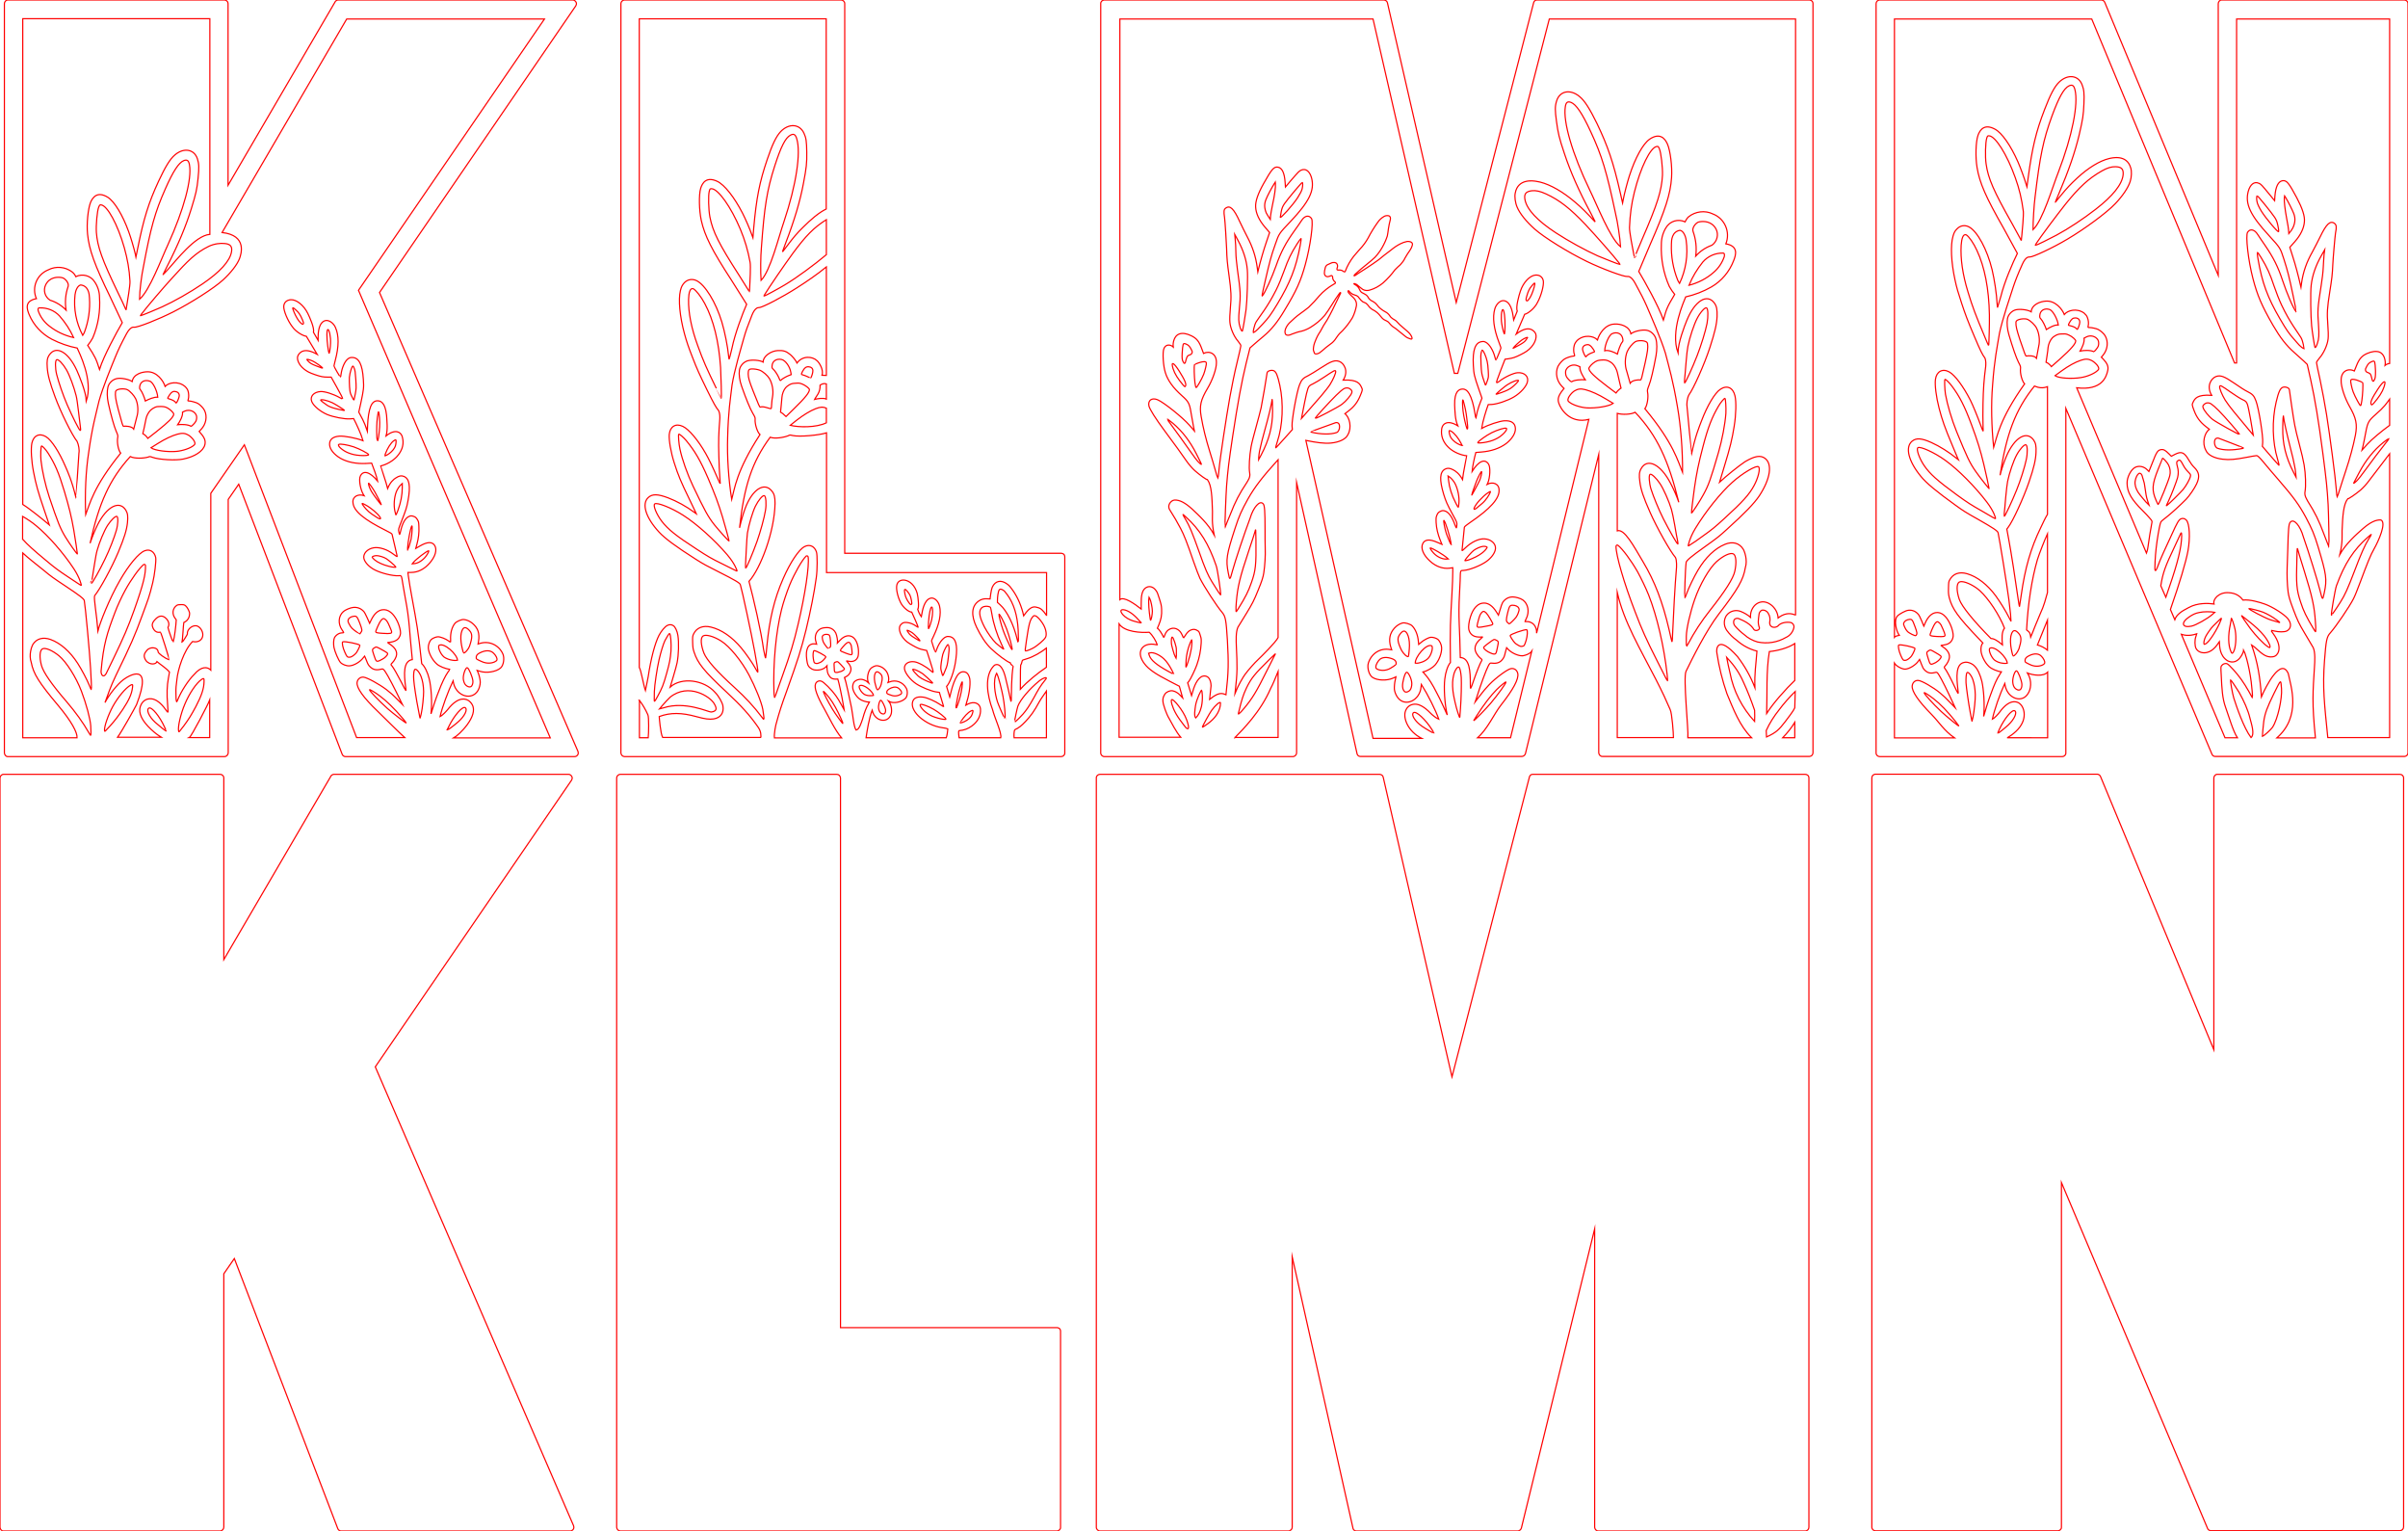 <?xml version="1.0" encoding="utf-8"?>
<!-- Generator: Adobe Illustrator 26.5.2, SVG Export Plug-In . SVG Version: 6.00 Build 0)  -->
<svg version="1.1" id="Layer_1" xmlns="http://www.w3.org/2000/svg" xmlns:xlink="http://www.w3.org/1999/xlink" x="0px" y="0px"
	 width="1534.2px" height="975.1px" viewBox="0 0 1534.2 975.1" style="enable-background:new 0 0 1534.2 975.1;"
	 xml:space="preserve">
<style type="text/css">
	.st0{fill:none;stroke:#FF0000;stroke-width:0.75;stroke-miterlimit:9.638;}
	.st1{fill:none;stroke:#FF0000;stroke-width:0.75;stroke-miterlimit:9.638;}
</style>
<path class="st0" d="M395.1,493.2c-0.5,0-1,0.3-1.1,0.4c-0.7,0.4-1.1,1.2-1.1,2v477.2c0.1,1.2,1,2.2,2.2,2.3l278.4,0
	c1.2-0.1,2.2-1,2.2-2.2l0-125c0-1.9-1.6-2.3-2.3-2.3H535.5V495.5c-0.1-1.3-1.1-2.3-2.3-2.3L395.1,493.2z"/>
<path class="st0" d="M976.4,493.2c-1.1,0-1.8,0.9-2,1.8l-49.3,190.9l-43.8-190.8c-0.2-1.1-1.1-1.8-2.2-1.9H700.7
	c-1.3,0.1-2.3,1.1-2.2,2.4v477.2c0,1.2,1.1,2.3,2.3,2.3H821c0.5,0,0.9-0.2,1.3-0.5c0.2-0.2,1-0.7,1-1.9V800.5l38.7,172.8
	c0,0.1,0.1,0.3,0.1,0.4c0.3,0.8,1.1,1.4,2,1.4h103c1-0.1,1.9-0.8,2.2-1.8l46.7-190.6v190.1c0.1,1.3,1.1,2.3,2.3,2.3h132
	c1.3-0.1,2.2-1.1,2.2-2.4V495.5c0-1.6-1.3-2.3-2.3-2.3L976.4,493.2z"/>
<path class="st0" d="M212.6,493.2c-0.4,0-0.8,0.2-1.2,0.5c-0.3,0.2-0.5,0.4-0.6,0.7l-68.2,116.8V495.5c0-1.1-0.7-1.7-1.4-2.1
	c-0.3-0.1-0.6-0.2-0.9-0.2H2.2c-1.2,0-2.2,1.2-2.2,2.4v477.2c0.1,1.2,1,2.3,2.1,2.3l138.2,0c1.1-0.1,1.4-0.6,1.8-1
	c0.3-0.4,0.5-0.9,0.5-1.5V811.3l6.7-9.7l65.9,172c0.1,0.2,0.3,0.6,0.6,0.9c0.2,0.2,0.4,0.3,0.6,0.4c0.3,0.1,0.6,0.2,0.9,0.2h146
	c0.6,0,0.7-0.1,1.1-0.3c1.8-1.1,1.1-2.7,1-3.1L239.1,679.5l125-182.5c0.3-0.5,0.6-1.1,0.4-2c-0.3-0.9-1.2-1.8-2.1-1.8L212.6,493.2z"
	/>
<path class="st1" d="M1412.6,493.2c-1.2,0-2.1,1.2-2.1,2.4v173l-72.2-174c-0.3-0.8-1.1-1.4-2-1.5h-141.5c-1.3,0.1-2.2,1.1-2.2,2.4
	v477.2c0,1.3,1.1,2.3,2.3,2.3h116.3c1.2-0.1,2.2-1,2.2-2.2l0-219.6l93.1,220.3c0.3,0.8,1.1,1.4,2,1.4h120.7c1.3-0.1,2.2-1.1,2.2-2.4
	V495.5c0-1.3-1.1-2.3-2.3-2.3L1412.6,493.2z"/>
<path class="st0" d="M397.8,0c-0.5,0-1,0.3-1.1,0.4c-0.7,0.4-1.1,1.2-1.1,2v477.2c0.1,1.2,1,2.2,2.2,2.3l278.4,0
	c1.2-0.1,2.2-1,2.2-2.2l0-125c0-1.9-1.6-2.3-2.3-2.3H538.2V2.3C538.2,1,537.1,0,535.9,0L397.8,0z M456.1,452c0.3-0.9,0.1-1.8-1-3.7
	c-2.4-4.5-16.4-13.7-28.2-4.2c-1.3,1.2-3.1,3.2-5.2,5.6l-1.5,1.8l2.7-0.7c13.6-4.4,28.4,2.7,30.1,2.7
	C454.5,453.4,455.8,452.8,456.1,452z M419,443.5c2.8-5.1,3.8-7.6,5.7-14.5c1.9-6.7,2.4-9.4,2.8-14.3c0.3-4.7-0.2-11-0.9-11.2
	c-0.3-0.1-2,2.6-3,4.6c-1,2.1-2.6,7.3-3.7,12.1c-1.3,5.7-2.9,16.3-3,20.3c-0.1,3.9-0.1,6.5,0.1,6.4C417.1,446.9,418,445.3,419,443.5
	z M612.4,459.3c1.7-2.7,4.3-5.5,6.1-6.4c1.5-0.8,1.7-0.5,1.1,1.4c-0.5,1.7-1.1,2.4-2.4,3.6c-1.6,1.3-3.6,2.3-5.5,2.6
	C611.7,460.5,612,460,612.4,459.3z M597.6,457.4c-2.8-0.8-4.6-1.5-6.6-2.9c-2.9-1.9-5.6-5.3-4.5-5.8c0.8-0.4,4.9,1.1,8.4,3.1
	c3,1.7,7.9,5.6,7.8,6.3C602.6,458.4,599.9,458.1,597.6,457.4z M609.9,445.2c0.8-4.1,1.6-7,2.8-10.4c0.5-1.4,0.6,0,0.2,3.2
	c-0.5,3.5-1.3,6.8-2.7,10.8c-0.7,2.1-0.9,2.4-1.1,1.9C609,450.2,609.3,448.4,609.9,445.2z M591,434c-3-1.3-4.8-2.3-6.2-3.6
	c-1.3-1.2-3.4-3.6-3.3-3.9c0.1-0.8,3.8,0.8,6.5,2.7c1.2,0.9,5.2,4.6,6.1,5.6C594.4,435.4,593.7,435.2,591,434z M599.8,427.7
	c-0.5-1.9-0.5-2.1-0.1-5.6c0.3-2,0.7-4.4,1-5.4c0.9-2.8,2.8-6.3,3.4-6.2c0.1,0,0.3,0.7,0.5,1.6c0.2,1.3,0.1,2.4-0.4,6.6
	c-0.6,4.9-0.7,5.2-1.9,8.1c-1.6,3.9-1.5,3.8-1.8,3.3C600.4,429.8,600.1,428.8,599.8,427.7z M582.4,406.1c-2.1-1.3-2.9-2-3.6-3.1
	c-0.5-0.7-0.9-1.4-0.9-1.5c0-0.3,1.8,0.5,3.3,1.5c1.3,0.9,4.5,4.2,4.9,5C586.3,408.5,585.3,408,582.4,406.1z M591.6,396.1
	c0.3-4.9,1.3-9.6,2-9.5c0.8,0.1,0.8,4.8,0,8.1c-0.7,2.8-1.8,6-2.1,5.7C591.4,400.3,591.5,398.4,591.6,396.1z M579.2,384
	c-0.9-1.3-2.2-3.1-2.7-5.9c-0.6-3.1-0.1-3.6,1.8-1.2c1.4,1.8,1.8,2.5,2.4,5.5c0.3,1.6,0.3,2.1,0.1,2.4
	C580.2,385.2,580.1,385.2,579.2,384z M640.3,457.1c0.4-1-0.4-9.2-1.3-13.7c-0.6-3-2.6-12-4-14.6c-2.6,4.5-1,13.5,0.5,18.2
	c0.6,1.9,4.3,10.4,4.6,10.5C640,457.4,640.2,457.3,640.3,457.1z M647,459.5c1.1-0.8,3.1-2.8,4.7-4.6c2.3-2.6,4.1-5.3,7-10.5
	c2.8-5.1,3.8-7.1,7.6-11.8c1.4-1.8-1.7-0.9-4.3,1.2c-6.2,5.1-11.9,11.8-13.5,16c-0.4,1.1-2.3,10-2.1,10
	C646.4,459.8,646.7,459.7,647,459.5z M659.2,412.2c-1.7,1.1-4.8,2.4-5.7,2.4c-0.5,0-0.4-0.7,0.5-6.8c1.6-10.9,2.3-13.3,4.4-15.4
	c1.5-1.3,4.4,2.4,5.8,4.5c2.7,4.1,2.8,8.2,1.7,9.4C665.1,407.7,661.1,411,659.2,412.2z M643.5,411.6c-1.4-2.8-3.3-7.1-4.5-10.5
	c-1.1-3.1-2.8-9.7-2.6-9.9c0.5-0.4,3.1,4.6,5,9.5c1.7,4.4,3.9,13.1,3.4,13C644.7,413.8,644.1,412.8,643.5,411.6z M648.1,407.3
	c-2.2-9.5-6.6-18.3-10.9-22.1l-1.7-1.5l0-1.5c0-0.8,0.1-2.5,0.3-3.6c0.5-3.3,1.2-3.9,3-2.9c1,0.5,1.4,1,2.9,3
	c4.2,5.7,6.5,13.2,7,22.5c0.2,4,0.2,7.8,0,7.8C648.5,408.9,648.3,408.2,648.1,407.3z M634.5,409.6c-2-1.9-5.5-6.8-7.2-10.1
	c-3.1-6-3.8-9.6-2.4-11.7c0.7-1,1.4-1.4,2.9-1.6c1.1-0.2,3,0.2,3.3,0.7c0.1,0.1,0.4,1.9,0.8,3.9c1.1,6.6,3.2,13.2,6.2,19.6
	c0.7,1.5,1.3,2.8,1.4,3C639.6,413.8,636,410.9,634.5,409.6z M536.1,458.3c-2.5-5.7-5.2-10.6-7.6-13.7c-1.7-2.2-3.8-4.5-3.9-4.2
	c-0.1,0.6,2.9,6.5,5.8,11.3c1.7,2.9,6.6,9.6,6.7,9.2C537.2,460.8,536.7,459.6,536.1,458.3z M535.7,427.7c0.7-0.2,1.5-0.7,1.8-1
	c0.6-0.5,0.6-0.6,0.3-1.1c-0.2-0.3-1.2-1.4-2.2-2.4c-1.9-1.9-1.9-1.9-2.6-1.7c-1.7,0.5-1.7,0.4-1.5,3.6c0.1,3.1,0.2,3.3,1.9,3.2
	C533.9,428.2,535,427.9,535.7,427.7z M521.9,422.2c0.6-0.2,1.3-0.6,1.6-0.8c1.1-0.8,2.7-2.7,2.7-3c-0.1-0.7-6.4-4.1-7.5-4
	c-0.6,0.1-0.9,2.8-0.5,5.1c0.4,2.4,0.5,2.7,1.2,2.9C520.2,422.7,520.7,422.7,521.9,422.2z M542.9,416.4c0-0.3,0-1.6-0.2-3
	c-0.2-2-0.4-2.6-0.9-3.4c-0.6-1.1-1.1-1.2-2.4-0.4c-0.8,0.5-4,4.2-4,4.6c0,0.4,0.7,0.8,3.2,1.7C542,417.2,542.7,417.3,542.9,416.4z
	 M528.4,412.6c1-0.6,1-1.1,0.7-4.7c-0.3-3.1-0.5-3.6-1.8-3.8c-1.3-0.2-2.6,0.1-3.1,0.8c-0.4,0.6-0.4,0.8-0.2,2.1
	c0.1,0.8,0.5,1.9,0.8,2.4c0.5,1,2.6,3.7,2.8,3.6C527.6,413,528,412.8,528.4,412.6z M563.4,454.6c0.6-0.3,1-1.5,0.8-2.7
	c-0.3-1.8-2.3-5.8-3-5.9c-0.8-0.1-1.8,3.5-1.4,5.4c0.2,1.1,0.7,2.2,1.3,2.7C561.8,454.7,562.8,454.9,563.4,454.6z M554.1,443.1
	c1.2,0.1,2-0.1,2.4-0.2c-0.4-2.7-6.7-7.6-8.9-6.1c-0.8,0.7,0.8,3.8,2.6,5.1C550.9,442.6,552.7,443.1,554.1,443.1z M574.1,442
	c0.4-0.4,0.4-0.5,0.3-1.2c-0.2-0.9-1.5-2.3-2.5-2.8c-1.5-0.7-3.4-0.4-5.5,0.9c-1.6,1-1.5,1.9-1.3,2.8c0.1,0.2,2.6,1.2,3.6,1.4
	C571.4,443.7,573.5,442.5,574.1,442z M561.4,436c1-3.9,0.9-5.6-0.5-6.9c-1.8-1.7-2.9-1.6-3.5,0.3c-0.4,1.3-0.4,3,0,5.3
	c0.3,1.4,1.3,4.7,1.5,4.7C559.6,439.5,560.9,437.8,561.4,436z M498.1,263l-0.8-0.5l0.4-4c0.2-2.2,0.4-4.7,0.5-5.5
	c0.1-1.9,1.1-4.6,2.3-6c0.5-0.6,1.6-1.5,2.4-1.9c1.3-0.7,1.9-0.9,4-1c2.2-0.2,2.7-0.1,4.4,0.6c1.9,0.8,4.3,2.6,4.4,3.4
	c0.1,1.8-2.8,5.4-9.9,12.3l-5,4.9l-0.9-0.8C499.4,263.9,498.6,263.3,498.1,263z M488.8,259.7c-1.9-0.6-3.4-0.8-4.4-0.4
	c-0.4,0.1-1.1-1.4-4.5-10.1c-2.5-6.3-3.2-8.7-3.2-11.1c0-2.3,0.4-3,1.9-3.1c1.7-0.1,3.9,0.2,5.5,0.8c2,0.8,4.9,3.3,6.1,5.3
	c1.9,3.2,2.7,7.9,2,11.6c-0.2,1.1-0.5,2.9-0.5,3.9c-0.1,1.1-0.2,2.3-0.2,2.8c0,0.5-0.2,0.9-0.3,0.9S489.9,260.1,488.8,259.7z
	 M496.3,240.7c-0.8-1.9-2.5-4.5-3.7-5.6c-0.7-0.6-0.8-0.9-0.7-2c0.1-3.1,2.8-4.9,6.2-4.1c2.3,0.6,5.1,4.4,5.7,7.9l0.3,1.7l-1.6,0.6
	c-1.6,0.6-4.8,2.5-5,3C497.1,242.6,497,242.5,496.3,240.7z M514.9,240.1c-0.8-0.4-2-0.9-2.7-1.1c-0.7-0.2-1.4-0.4-1.5-0.5
	c-0.4-0.3,1.3-3.5,2.3-4.2c0.7-0.6,1.2-0.7,2.1-0.7c1.7,0.1,2.8,1,2.8,2.5c0.1,1.2-1,4.6-1.5,4.7
	C516.4,240.8,515.7,240.4,514.9,240.1z M485.5,456.9c-5-6.7-10.6-12.7-17.4-18.9c-11.4-10.3-17.8-17.6-19.6-22
	c-2-5.2-2.3-9.7-0.6-10.9c1.7-1.2,6.7,0.1,11.6,3.2c5.3,3.3,13,12.7,17.7,21.6c4.1,7.8,7.9,17.2,8.8,21.9c0.5,2.9,0.9,6.4,0.7,6.4
	C486.6,458.3,486,457.7,485.5,456.9z M493.1,440.4c-0.6-18.3,1.3-37.9,4.8-52c1.1-4.5,3.4-11.3,5.2-15.8c3.1-7.5,7.9-15.9,10.5-18.4
	c0.4-0.3,1.1-0.2,1.3,0.5c0.8,5.7-1.9,23.9-6.4,42.9c-2.8,11.9-4.9,18.7-10.2,33.5c-1.6,4.6-3.4,9.4-3.8,10.8
	c-0.5,1.3-0.9,2.4-1.1,2.4C493.3,444.3,493.2,442.6,493.1,440.4z M460.1,359.1c-6.8-3.3-9-4.6-16.2-9.3
	c-13.3-8.6-18.2-12.6-22.2-17.7c-3.3-4.3-5.7-10-4.6-11.1c1.3-1.3,10.9,2.5,18.2,7.2c8.6,5.5,20.1,15.8,28.1,25.2
	c4.9,5.8,6.1,9.8,6.2,10.1c0.1,0.4-0.2,0.3-1.9-0.6C466.6,362.3,463.2,360.6,460.1,359.1z M475,359.6c0.1-1.2,0.3-5.7,0.5-10
	c0.2-4.2,0.5-8.8,0.7-10.1c0.9-5.4,3.3-13.4,5.1-17.1c1.9-3.8,4.6-7.1,5.7-6.7c1,0.4,1.4,5.3,0.7,9.4c-0.8,4.9-3.2,13.5-5.4,19.8
	c-2.6,7.3-6.7,17-7.2,17C475,361.9,475,361.1,475,359.6z M455.2,334.3c-4.1-5.2-6-8.7-13.7-24.8c-3.5-7.4-6.9-16.8-8.3-23.5
	c-0.7-3.1-1.2-9.5-0.7-9.5c0.6,0,3.1,2.2,4.7,4.1c5.4,6.5,8.9,12.4,13.9,23.9c4.3,10,6.6,16.1,9.2,24.7c1.6,5.3,4.2,14.8,4.2,15.4
	C464.5,345,458.1,337.9,455.2,334.3z M456.4,247.4c-6-12.3-8.5-17.9-11.8-27.1c-4.1-11.1-6.1-21.3-5.9-29.6c0.1-4.1,0.9-7.5,3-6.8
	c1.9,1.1,5,5.1,7.3,9.4c5.6,10.4,9,24.2,10.1,40.8c0.3,5.1,0.7,19.8,0.4,19.6C459.5,253.7,458.1,250.9,456.4,247.4z M476.2,183.8
	c-0.7-1.2-3-4.9-5.2-8.3c-13-20.2-16.9-28-18.7-37.3c-0.9-4.6-1.1-14-0.4-16.4c0.4-1.5,0.5-1.6,1.4-1.6c4.2,0,12.4,11.5,18.4,25.8
	c2.9,7,4.8,13.4,6.2,21c0.5,2.5-0.1,13-0.2,15c-0.1,2.1-0.2,3.8-0.2,3.8C477.5,185.9,476.9,185,476.2,183.8z M485.1,157.8
	c1.9-26.1,3.5-36.5,8.5-52.1c3.9-12.1,6.8-18,10-19.6c2.1-1.1,3.2-0.5,4,2.2c2.8,9-0.3,29.5-8.1,52.8c-3.4,9.8-8.6,31.3-14.6,37.5
	C484.5,173.4,484.6,163,485.1,157.8z M407.3,446c2,2.5,4,5.9,5.5,9.3c0.7,1.6,0.5,11.7,0.2,14.6h-5.6V446z M526.5,162.2
	c-7.5,6.3-18.7,14.6-26.4,19.2c-3.6,2.2-12.9,7.2-13.3,7.2c-0.1,0,0-0.5,0.4-1c2.7-4.5,12.5-18.8,17.9-26.2
	c8.3-11.2,13.3-16.4,21.4-21.5L526.5,162.2z M526.5,239.1l0-69.1c-6,4.9-12.6,9.4-18.9,13.4c-8.9,5.7-21.8,12.5-24,12.5
	c-0.7,0-2.6,0.1-4.5,4.8c-2.8,7.1-4,10.3-5.2,14.7c-1.9,6.8-6.1,20.8-7.5,29.9c-1.1,9.2-2.4,16.7-2.8,33.4
	c-0.4,11.6,0.5,26.4,2.6,39.5c1.8-6.7,2.8-18,18-41.4c-1.7-1.5-3.3-6.6-3.1-9.7c0.1-1.1-0.1-1.5-1.5-3.9c-1.6-2.6-4.3-9.2-7.1-17.2
	c-1.3-3.6-1.8-7.5-1.4-10.3c0.4-2.6,2.6-5.1,5.2-5.9c2.9-0.8,7.8-0.4,9.9,0.8c0.1-4,5.3-7.1,9.2-7.3c3.7-0.2,5.4,0.3,8.2,2.6
	c1.3,1.1,3.5,3.7,4.2,5.3c3.5-4.8,9.8-4.3,12.7-1.5c1.2,0.9,4.5,5.8,3.2,9.3C524.2,239,525.3,239,526.5,239.1z M526.5,254.2
	c-1.8-0.9-5.8-0.3-7.5,0.2c1-2.1,3.7-4.2,3.5-9.1c1.5-0.9,2.5-1.2,4-0.8V254.2z M526.5,269.3c-6.6,3.2-17.8,2.9-23,1.6l4-3.2
	c4.4-3.4,8.6-6,12.2-7.4c2.9-1.1,4.5-1.3,6.8-0.3L526.5,269.3z M484.8,469.8c-0.1-1.6,0.4-3.7-2.1-7.1c-5.2-7.4-10.3-13-19.8-21.9
	c-14.4-13.4-18.4-18.4-20.7-25.5c-0.7-2.1-0.8-2.9-0.9-6.3c-0.1-3.5,0-3.9,0.6-5.2c1.9-4,6-5.6,11-4.4c6.7,1.6,13.4,6.2,19.3,13.2
	c3,3.6,7.2,9.6,9.1,13.1c0.8,1.5,1.5,2.6,1.6,2.5c0.2-0.2-0.9-7.1-2.1-13.4c-1.9-10.4-7.9-38.5-9.1-42.4c-0.3-1.1-3.6-3-13.3-7.9
	c-8.3-4.2-9.7-4.9-15.1-8.3c-12.7-8.1-19.6-13.2-23.4-17.3c-8.5-9.2-11.2-18-6.9-22c2.6-2.4,6.1-2.3,12.7,0.2
	c5.5,2.1,11.5,5.4,16.5,9.1l1.4,1l-0.4-0.9c-0.2-0.5-2.1-4.3-4-8.4c-5.2-10.6-7.2-15.4-9.6-23c-2.2-6.8-3.5-14.6-3.2-18.2
	c0.5-5.1,4.2-7.3,8.7-5.1c3.8,1.8,9.6,8.6,14.5,17.2c1.9,3.3,5.1,9.9,7.5,15.6c0.9,2.2,1.7,3.8,1.8,3.6c0-0.3-0.1-2.2-0.3-4.3
	c-0.2-2.1-0.5-8.1-0.6-13.2c-0.3-9.4-0.1-15.2,0.6-23.5c0.1-1.2,0.1-3.7-0.7-5.4c-1.7-2-3.1-4.5-7.5-13.4c-4.9-10-6.5-13.6-9.2-20.6
	c-2.7-6.9-3.7-9.9-5.1-15c-3-11-4-21.7-2.6-27.5c0.6-2.4,1.1-3.4,2.4-4.9c2-2.2,5-2.8,7.8-1.5c5.5,2.6,12.4,13.8,16.2,26.4
	c1.9,6.3,3.7,15.5,4.3,21.6c0.1,1.2,0.3,2.2,0.4,2c0.1-0.1,0.9-3.3,1.8-7.1c1.8-8.9,6.7-21.9,9.3-27.8l-9.7-15.4
	c-12.5-19.2-17-28.2-19.2-38c-1.4-6.5-1.6-16.3-0.4-20.4c1.1-3.7,3.8-7.7,10.6-4.5c4.6,2.2,10.8,10,16.1,20.3
	c1.9,3.7,4.7,10.2,5.9,13.7l0.7,1.9l0.5-6c1.7-19.2,3.7-29.4,8.6-43.8c3.2-9.5,5.7-14.7,8.5-17.7c5.2-5.5,12.1-5.1,14.9,0.9
	c1.4,3,1.7,5.2,1.8,12.1c0.1,7.1-0.2,9.8-2.1,19.8c-2.1,11.3-5.7,23.4-11.3,38c-1.2,3.3-2.2,5.9-2.1,5.8c0.1-0.1,1.4-1.9,2.9-3.8
	c4.3-5.7,6.2-8,10.4-12.1c4.9-4.9,9.8-9.1,14.6-11.5V12H407.3v413.1c1.1,1.6,2.7,11.3,3.9,14.7c0.4-2,1.5-7,1.8-8.9
	c1.7-11.4,4.3-21.3,6.9-26.3c1.5-2.8,3.7-5.4,5.2-6.2c1.3-0.7,2.7-0.7,3.9,0.1c1.2,0.7,2.5,3.5,2.9,6.2c0.7,4.4,0.5,12.4-0.5,17.4
	c-0.2,1.2-1.3,5.1-2.4,8.8l-2,6.7c7.3-6.5,21.6-4.6,28.6,3.4c2.2,2.2,4.7,6.5,5,8.7c0.7,4.4-1.5,7.5-5.9,8.2
	c-2.8,0.4-5.4,0.1-11.2-1.5c-9.1-2.5-16.3-2.7-23.5,0c0,0.2,0.8,10.9,2.2,13.3H484.8z M666.7,440.2v29.7h-20.6
	c-0.1-1-0.2-4.7,0.6-5.2c2.1-0.9,4.1-2.4,6.7-5.2c3.4-3.6,5.5-6.5,8.7-12.4C663.5,444.6,665.3,442.3,666.7,440.2z M666.7,391.9
	c-2.3-3.4-3.6-4.5-5.8-5c-1.9-0.5-4.2-1.3-8.7,5.3c-1.3-5.9-3.5-11.2-6.7-15.9c-1.9-2.7-2.3-3.2-3.8-4.3c-3.9-2.9-7.6-2.1-9.5,2
	c-0.3,0.7-0.8,2.6-1,4.4l-0.4,3.1l-1.6-0.1c-2.3-0.2-4.2,0.3-5.9,1.6c-4.3,3.2-4.7,8.9-1.1,16.5c2.7,5.6,5.7,10.2,9.1,13.5
	c3.7,3.6,10.1,8.4,12.4,9.2c0,1,1.8,2,1.8,2.1c-1.1,6.3-1.1,17.2-1.2,21.8c-0.2,1-0.2,0.9-0.8-2c-0.3-1.7-1.6-7.3-2.9-12.6
	c-1.3-5.3-3.6-9.6-7-7.8c-6.9,6.4-4.5,19.6-1.2,28.3c1.3,5.2,6,15.1,5.2,17.9h-26.5c0-0.2-0.7-3.9-0.1-4.5c3.4-0.3,5.7-1.2,8.2-3
	c3.4-2.5,5.2-5.6,5.5-9.1c0.2-2.4-0.4-4-1.9-5c-0.6-0.4-3-1.8-7.4,0.8c2-6.2,3-12.3,2.5-16.6c-0.6-2.9-1.8-4.4-3.7-4.6
	c-1.6-0.2-3.1,0.6-4.3,2.4c-1.5,2.3-3,6.2-4.1,10.9c-0.3,1.5-0.7,2.8-0.7,2.8l-2-6.8c1.8-1.7,5-9.2,6-17.9c1.1-8.6-0.2-13-3.9-13.8
	c-1.2-0.2-1.6-0.2-2.6,0.2c-2.1,0.9-4.6,4.3-5.9,8.2c-0.3,0.9-0.6,1.5-0.7,1.5c-0.2,0-2.5-6.8-2.5-7.2c0-0.2,0.6-1.6,1.3-3
	c3.7-7.7,5-14.2,3.8-19.2c-0.7-2.9-2.9-5.1-5-5.1c-2.7,0.1-4.8,3.1-5.9,8.2l-0.7,3.7c-0.9-1.1-1.9-3.3-2.3-4.8c1-0.7,0.3-7.6-0.3-10
	c-1.4-5.1-4.8-8.1-8.1-8.5c-2.5-0.3-4.4,0.9-4.9,3.1c-0.6,2.5,0.5,7.4,2.4,11.2c1.5,3,5,6,7.1,6.1c1.1,2.4,3.3,7.2,4.1,9.6
	c0,0.1-0.4-0.1-1-0.5c-1.9-1.4-4-2.3-6.1-2.5c-2-0.2-2.8,0.1-4,1.4c-1.6,1.6-0.9,5.4,1.6,8.5c1.5,1.9,2.8,2.9,6,4.7
	c3,1.7,4.4,2.3,6.9,2.8l2,0.4l1.9,5.9c1.9,5.9,2.4,7.6,2.2,8c-0.1,0.1-0.7-0.3-1.5-1c-3-2.7-8-5.4-10.5-5.7
	c-3.9-0.5-6.7,1.6-6.2,4.7c0.5,2.7,3.7,6.8,7.4,9.3c3.3,2.2,9.5,4.7,12.7,5.2l2.1,0.3l2.7,9c-0.1,0.1-0.9-0.4-1.8-1
	c-3.7-2.5-8.7-4.7-11.4-5c-4-0.5-6.3,0.8-6.7,3.8c-0.4,2.8,1.5,6.2,4.9,9.2c3.5,3,8.5,5.7,14.2,6.5c0.9,0.1,2.8,0.4,3.5,0.8
	c0,0.9-0.6,4.7-1,5.6h-51.1c0.6-4.3,1.9-12.4,3.9-17.6l0.3,1.1c1.8,5.8,8.9,7.3,11.3,2.5c1.3-2.1,0.9-6.7-1-9.2
	c2.9,1.7,8.2,0.5,10.6-1.9c1.4-1.4,1.5-4.8,0.5-6.5c-2.2-3.9-6.7-5.6-10.8-3.9l-0.8,0.3c0.9-2,0.2-4.7-0.4-5.9
	c-1.1-2.6-4.1-4.7-6.9-4.8c-1.1,0-3.4,1.2-4,2.1c-1.3,1.6-2.5,5.8-1.2,8.7c-1.6-1.5-4.1-2.5-6.1-2c-1,0.1-2.4,0.9-3,1.6
	c-0.7,0.8-1.1,2.6-0.9,3.8c0.3,2.4,2.3,5.5,4.5,7.1c1.2,0.9,4,1.9,6.1,1.9c0,0-0.3,0.6-0.7,1.3c-1.2,2-2.4,5-3.6,9.4
	c-0.9,2.6-2.1,6.8-4.2,7.1c-1.5-2.3-1.9-8.9-2.9-14.3c-0.7-3.8-3.9-18.3-4.4-19.2c2.8-1.3,3.4-2.7,3.8-3.8c0.7-1.8,0.1-3.8-1.9-5.9
	c-0.8-0.9-0.8-0.9-0.3-0.8c0.3,0.1,1.2,0.2,1.9,0.3c2.4,0.2,4.1-0.8,5-2.9c0.4-1.1,0.5-3.6,0.2-5.7c-0.7-4.5-2.7-7.3-5.5-7.7
	c-2.1-0.3-4.3,0.8-6.4,3.1l-1.3,1.4c0.2-1.5-0.4-4.7-1.1-6.3c-0.9-1.8-2.4-3-4.4-3.4c-1.4-0.2-3.9,0-5.1,0.6c-3,1.4-4.3,4.9-3.1,8.5
	c0.2,0.7,0.4,1.4,0.4,1.4c-2.7-0.6-4,0.1-5,1.1c-0.7,0.7-1.4,2.8-1.5,4.5c-0.2,2,0.4,6.6,1,7.8c0.6,1.3,2.2,2.5,3.7,2.9
	c2.1,0.5,6.1,0.3,8.4-2.5c0,0-0.2,3.8,1,5.7c1,1.8,2.1,3.1,5.9,2.7c0.7,2.1,2.6,10.9,3.7,17.6l0.3,1.9l-1.5-2.7
	c-1.7-3.2-2.4-4.2-3.9-6.4c-2.6-3.6-7.4-8.4-9-9c-1.5-0.6-3.2,0.1-3.8,1.7c-1,2.4,1,7.9,5.7,16.1c2.6,4.6,6.7,13.4,10.9,18.3h-42.8
	c-0.3-2.4,0.7-8,1.5-10.4c1.5-5.6,3.2-10.9,6.2-19.1c7.4-20.6,9.3-26.7,12.5-39.5c2.8-11.6,5.2-23.7,6.5-33.2
	c0.7-5,0.7-14.3,0.1-16.2c-1.2-3.7-4.3-5.1-7.5-3.5c-3.7,1.8-9.2,10.1-13.7,20.4c-5.7,13-8.8,26-10.4,43.1c-0.3,3.7-0.7,7-0.8,7.4
	c-0.1,0.4-0.6-1.8-1.3-5.3c-1.5-11.4-6.5-32.9-9.3-43.4c7.2-7.9,16.3-31.5,16.6-49.7c0-4.1-0.5-6-2-7.8c-4.8-6.1-12.6-1.1-17.1,11.2
	c-1.2,3.3-2.7,8.4-3.5,12.2c2.8-26.1,7.8-41.9,19.5-57.7c2.9,1.1,8.7,0.2,11.6-1c0.9-0.5,1-0.5,2.7-0.1c4.4,1,17-0.2,21.6-1.7v89
	h140.2V391.9z M666.7,412.8V425c-5.5,3.7-12,8.9-16.6,14c0.1-4.4-0.1-12.5,0.2-15.4c0.4-0.5,0.8-1.7,1-2.8c0-0.3,0.8-0.6,2.9-1.2
	C658.3,418.4,663.1,415.6,666.7,412.8z"/>
<path class="st0" d="M215.3,0c-0.4,0-0.8,0.2-1.2,0.5c-0.3,0.2-0.5,0.4-0.6,0.7l-68.2,116.8V2.3c0-1.1-0.7-1.7-1.4-2.1
	C143.6,0.1,143.3,0,143,0H5C3.7,0,2.8,1.2,2.8,2.4v477.2c0.1,1.2,1,2.3,2.1,2.3l138.2,0c1.1-0.1,1.4-0.6,1.8-1
	c0.3-0.4,0.5-0.9,0.5-1.5V318.1l6.7-9.7l65.9,172c0.1,0.2,0.3,0.6,0.6,0.9c0.2,0.2,0.4,0.3,0.6,0.4c0.3,0.1,0.6,0.2,0.9,0.2h146
	c0.6,0,0.7-0.1,1.1-0.3c1.8-1.1,1.1-2.7,1-3.1L241.8,186.3l125-182.5c0.3-0.5,0.6-1.1,0.4-2C366.9,0.9,366,0,365.1,0L215.3,0z
	 M96.2,285.2l4.3-2.7c4.6-2.9,9-5,12.7-6c2.9-0.8,4.8-0.6,6.8,0.6c1.8,1,5.8,5.1,3.5,6.5c-1.9,1.8-6.9,3.5-11,3.9
	C107,288,98.6,287,96.2,285.2z M91,276.2l0.9-3.9c0.5-2.2,1-4.6,1.1-5.4c0.3-1.9,1.6-4.4,3-5.7c0.6-0.6,1.8-1.3,2.6-1.7
	c1.3-0.6,1.9-0.6,4-0.6c2.2,0.1,2.6,0.2,4.2,1c1.8,1,3.9,3.1,3.9,3.9c-0.1,1.8-3.3,5-11,11.1l-5.5,4.3C93.5,278,91.9,276.6,91,276.2
	z M78.7,271.5c-0.4,0.1-0.9-1.5-3.3-10.5c-1.7-6.5-2.1-9-1.8-11.4c0.3-2.3,6.1-2.2,7.5-1.4c1.9,1,4.4,3.8,5.4,5.9
	c1.5,3.4,1.8,8.1,0.6,11.7c-0.3,1.1-1.4,5.6-1.9,7.5C84,271.4,79.8,271.3,78.7,271.5z M113.2,270.5c1.3-1.8,3.4-5.5,3.1-8l1.3-0.6
	c2.8-1.3,6.2-0.2,7.4,2.4c0.5,1,0.4,2.7-0.2,4c-0.5,1-2.6,3.2-3.1,3.2C119.8,270.3,115.5,270.2,113.2,270.5z M92.6,255.4
	c-0.5-2-2-5.8-3.1-7.1c-0.6-0.7-0.6-0.9-0.5-2.1c0.4-3.1,3.2-4.6,6.5-3.4c2.2,0.8,4.8,6.7,5,10.2C98.2,252.7,94.5,254.4,92.6,255.4z
	 M106.9,253.8c-0.3-0.3,1.7-3.4,2.7-4c0.8-0.5,1.2-0.6,2.1-0.4c1.7,0.2,2.6,1.3,2.5,2.8c-0.1,1.2-1.5,4.5-2,4.5
	C111.1,254.7,107,253.9,106.9,253.8z M56.8,467c-4-7-8.6-13.3-14.3-20c-9.6-11.1-14.9-18.8-16.1-23.2c-1.4-5.2-1.1-9.5,0.6-10.5
	c1.8-1,6.3,0.9,10.6,4.4c4.6,3.8,10.9,13.6,14.3,22.6c3,7.9,5.6,17.4,5.9,22c0.2,2.8,0.2,6.2,0,6.2C57.7,468.5,57.3,467.8,56.8,467z
	 M64.4,427.5c1.5-17.3,3.9-24.4,8.8-37.3c1.5-4.1,4.4-10.3,6.6-14.3c3.7-6.8,9-14.1,11.7-16.3c0.5-0.3,1.1-0.1,1.2,0.6
	c0.1,5.5-1.1,11.2-7.3,28.6c-3.9,10.9-6.6,17.1-13.1,30.6c-2,4.2-4.1,8.5-4.7,9.7C65.7,432.2,64.3,429.5,64.4,427.5z M58.6,369.4
	c0.2-1.2,0.9-5.4,1.5-9.4c0.6-4,1.4-8.3,1.8-9.5c1.4-5.1,4.5-12.5,6.6-15.8c2.2-3.4,5.1-6.2,6-5.8c0.9,0.5,0.7,5.2-0.4,9
	c-1.3,4.5-4.4,12.5-7.2,18.2c-3.2,6.7-8.1,15.5-8.6,15.4C58.3,371.5,58.4,370.7,58.6,369.4z M41.6,341.9c-3.3-5.5-4.7-9-10.2-25.3
	c-2.5-7.5-4.6-16.9-5.3-23.4c-0.3-3.1-0.1-9.2,0.4-9.2c0.6,0.1,2.7,2.4,4,4.4c4.4,6.8,7,12.8,10.5,24.5c3,10.1,4.5,16.1,6,24.7
	c0.9,5.2,2.3,14.7,2.3,15.2C49.2,353.3,43.9,345.7,41.6,341.9z M90,200.2c3.1-4.1,14.1-17.1,20.2-23.7c9.2-10.1,14.4-15.5,22.8-19.6
	c3.6-1.7,7.5-2.1,10.1-1.8c3.7,0.3,5,1.9,4.4,5.3c-1,5.9-7.4,12.9-18.6,20.5c-8,5.4-17.8,11-25.7,14.6c-3.7,1.7-13.2,5.6-13.7,5.6
	C89.4,201.2,89.7,200.8,90,200.2z M79.3,195.2c-0.5-1.2-2.3-5.1-4.1-8.7c-10.2-21.2-13.1-29.2-13.8-38.5c-0.3-4.6,0.5-13.8,1.5-16.1
	c0.6-1.4,0.7-1.5,1.5-1.4c4,0.4,10.6,12.5,14.8,27.3c2,7.2,3.2,13.7,3.6,21.3c0.2,2.5-1.6,12.7-1.9,14.7c-0.3,2-0.6,3.7-0.6,3.7
	C80.3,197.4,79.8,196.4,79.3,195.2z M91.3,170.3c4.7-25.3,7.5-35.3,14-49.9c5-11.4,8.6-16.8,11.8-18.1c2.1-0.8,3.1-0.1,3.6,2.6
	c1.7,9.1-3.6,28.7-13.6,50.7c-4.3,9.2-11.8,29.6-18.2,35C88.9,185.5,90.2,175.3,91.3,170.3z M53.8,211.6c-0.3,0.7-0.7,1.4-1.1,2
	c-4.2-8-5.9-17-4.9-25.9c0.3-2.5,1.5-5.7,3.6-6.2c5.1,0.6,5.5,5.9,5.6,8.2C57.5,197.2,56.4,204.6,53.8,211.6z M25.2,196.1
	c4.8-0.2,9.4,1.6,12.7,5.1c3.7,4.2,6.7,8.8,9,13.8c-5.8-1.3-11.1-3.8-15.7-7.5c-3.1-2.4-5.5-5.7-6.8-9.4
	C24.1,197.2,24.1,196,25.2,196.1z M39.3,176.8c2,0.2,4.9,3.5,4.1,5.7c-1.7,4.8-2.1,10-1.3,15c-2.8-2.9-6.3-5.1-10.2-6.3
	c-3.3-2.1-4.5-6.3-2.8-9.8C31.6,176.4,36.7,176.3,39.3,176.8z M51.2,271.9c-0.2-1.2-0.7-5.7-1.2-9.9s-1.1-8.7-1.5-10
	c-1.3-5.3-4.2-13.2-6.3-16.7c-2.1-3.6-5.1-6.7-6.1-6.2c-1,0.4-1,5.4,0,9.4c1.2,4.8,4.1,13.3,6.7,19.3c3.1,7.1,7.8,16.5,8.3,16.4
	C51.5,274.1,51.4,273.3,51.2,271.9z M117.2,462.2c3.1-4.2,4.7-6.8,7.6-12.2c3.6-6.9,5.1-11.3,5.2-15.7c0.1-2.3-0.1-2.5-1.5-1.6
	c-3.3,2.2-7.8,8.8-10.7,15.7c-2.7,6.3-4.6,14.6-4,17.2c0.1,0.6,0.2,0.6,0.6,0.2C114.6,465.6,115.9,463.9,117.2,462.2z M104.8,463
	c-3.1-6.8-8.1-12.9-9.9-12c-1.9,1,0,5.4,4,9.1c2.1,1.9,6.8,5.7,7,5.5C105.9,465.6,105.5,464.4,104.8,463z M14.5,343.5
	c3.1,3.5,6.9,6.9,14.5,13.2c6.3,5.3,8.3,6.7,14.3,10.7c2.7,1.8,5.8,3.8,6.8,4.5c1.5,1,1.8,1.2,1.7,0.7c-0.1-0.3-0.8-4.3-4.8-10.4
	c-6.6-10-16.3-21.1-23.9-27.3c-2.7-2.3-5.9-4.4-8.7-6V343.5z M14.5,352.2c3.4,3.2,7.5,6.3,13.3,11c4.8,4,6.1,4.9,13.8,10
	c8.9,5.9,11.9,8.2,12.1,9.3c0.7,4,3.4,32.6,4,43.2c0.4,6.4,0.7,13.4,0.5,13.5c-0.1,0.1-0.7-1.1-1.3-2.7c-1.5-3.7-4.9-10.1-7.4-14
	c-4.9-7.6-11-12.9-17.3-15.2c-4.8-1.7-8.9-0.6-11.3,3.2c-0.7,1.2-2.7,6.6-1,11.4c1.4,7.3,4.8,12.7,17.3,27.6
	c8.3,9.9,12.1,17,11.9,20.4l-34.6,0L14.5,352.2z M133.6,149.3c-9.2,0.7-21.6,16.9-26.4,22.1c-1.7,1.8-3.1,3.4-3.3,3.5
	c-0.1,0.1,1.1-2.3,2.7-5.5c7.1-13.9,11.9-25.5,15.3-36.5c3-9.7,3.6-12.3,4.3-19.4c0.7-6.9,0.6-9.1-0.4-12.3c-2-6.2-8.7-7.4-14.4-2.5
	c-3.1,2.6-6.1,7.6-10.3,16.6c-6.4,13.8-9.5,23.7-13.3,42.6l-1.2,5.9l-0.4-2c-0.8-3.6-2.8-10.4-4.2-14.2c-3.9-10.8-9.1-19.3-13.4-22
	c-6.4-3.9-9.4-0.2-10.9,3.3c-1.6,4-2.6,13.7-1.9,20.3c1,9.9,4.4,19.4,14.4,39.9l7.7,16.4c-3.3,5.6-11.8,21.1-14.5,29.8
	c-2.2-6.8-2.5-7.6-7.5-15.3c1.2-1.5,2.3-3.1,3.2-4.8c3.5-8.2,4.9-17,4.3-25.9c0-3.5-1.1-6.9-3.1-9.8c-2.5-4-7.8-5.4-12-3.3
	c-0.5-1.1-1.2-2.1-2.2-2.9c-4.4-3.4-10.4-4-15.4-1.4c-7.3,3-10.6,11.2-7.5,18.3c-7.7,1.5-6.1,6.6-4.6,10.2c2.8,6.7,8,12.3,14.5,15.7
	c5.1,2.6,10.5,4.5,16.1,5.6c1,2.4,10.4,20.4,5.8,33.8c-0.2-6.1-4.6-16.3-6-19.5c-5.4-11.9-13.3-16.3-17.6-9.9
	c-1.3,1.9-1.6,3.8-1.3,7.9c0.3,4.7,1.6,9.6,5,18.8c3.6,9.8,10.9,24.5,14,28.3c1,2,1.6,5.7,1.2,7.4c-0.4,5.1-1.8,28.3-1.9,28.5
	c-2.6-10.9-5.3-16.7-6.8-20.1c-3.9-9.1-8.7-16.5-12.2-18.7c-4.2-2.6-8-0.9-9.1,4.1c-0.7,3.6-0.3,11.4,1.1,18.4
	c1.5,7.8,2.9,12.8,6.7,23.9l3.3,9.7c-4.1-3.5-12.9-10.6-16.9-13l0-309.4h119.2V149.3z M133.6,445.9c-1,2.7-11.7,23.3-13,23.9h13
	V445.9z M247.8,360.7c-3.7-0.9-7.4-2.6-9.1-4.1c-0.9-0.8-1.6-1.5-1.6-1.7c0-0.4,1.2-0.9,2.5-1c1.5-0.1,4.6,0.8,6.3,1.8
	c1.5,0.9,5.6,4.4,6.1,5.2c0.3,0.5,0.3,0.5-0.9,0.4C250.5,361.3,249,361,247.8,360.7z M263.3,358.3c1.7-2.1,8.6-7.4,9.8-7.5
	c0.4,0-0.5,1.9-1.8,3.6c-1.9,2.5-4.9,4.4-7.4,4.6l-1.2,0.1L263.3,358.3z M259.7,349c0.2-4.1,1.8-12.5,2.6-13.9
	c0.6-1.1,0.3,4.8-0.4,8.4c-0.4,1.8-2,7.1-2.1,7.1C259.7,350.6,259.7,349.9,259.7,349z M236.7,327.3c-2.5-1.7-4.9-4.6-5.7-5.9
	c-0.6-1-0.3-1,1.7,0.1c3.6,1.9,8,5.6,9.5,8c0.5,0.7,0.4,1.5-1.4,0.5C239.9,329.4,238,328.2,236.7,327.3z M251.6,325.6
	c-0.8-3.6-0.5-8.5,0.8-12.1c0.6-1.7,2.1-4,3.1-4.8l0.8-0.7l0,2.6c0,4.5-0.9,9.4-2.8,14.6c-0.6,1.6-1.2,2.9-1.3,2.8
	C252.2,328,251.9,326.9,251.6,325.6z M236.6,312.9c-1.1-1.9-2-4.5-1.8-5.1c0.1-0.4,2.2,2.4,3.9,5.3c1.3,2.2,4.2,7.9,4.2,8.3
	C243,322,237.6,314.7,236.6,312.9z M245.6,288.9c1.2-3.3,3.4-6.8,5.2-8.1c1.5-1.1,1.7-0.9,1.5,1.3c-0.2,1.9-0.6,2.8-1.8,4.4
	c-1.4,1.7-3.3,3.2-5.3,3.9C245.1,290.4,245.3,289.7,245.6,288.9z M229.5,290.1c-3.1-0.2-5.2-0.7-7.7-1.7c-3.5-1.4-7-4.5-6-5.3
	c0.8-0.6,5.5,0.2,9.5,1.5c3.6,1.2,9.5,4.3,9.6,5C235,290.1,232.1,290.3,229.5,290.1z M240,274.5c0-4.5,0.2-7.8,0.9-11.6
	c0.3-1.5,0.6-0.1,0.9,3.3c0.3,3.9,0.1,7.4-0.6,12.1c-0.4,2.4-0.5,2.7-0.7,2.2C240.1,280,240,278.1,240,274.5z M216,260.8
	c-3.5-0.8-5.6-1.5-7.3-2.5c-1.6-1-4.3-3.1-4.4-3.4c-0.1-0.8,4.3,0.1,7.4,1.6c1.5,0.7,6.5,3.8,7.6,4.7
	C220,261.6,219.2,261.5,216,260.8z M224,252.2c-0.9-1.9-1-2.2-1.3-5.9c-0.1-2.2-0.2-4.8-0.1-5.9c0.3-3.2,1.6-7.2,2.3-7.3
	c0.1,0,0.5,0.7,0.8,1.5c0.5,1.3,0.7,2.5,1,7.1c0.3,5.3,0.3,5.7-0.3,9c-0.9,4.4-0.8,4.3-1.2,3.8C225.2,254.4,224.6,253.3,224,252.2z
	 M201.1,232.9c-2.5-1-3.5-1.6-4.4-2.5c-0.7-0.7-1.2-1.3-1.2-1.4c0-0.4,2,0.2,3.8,1c1.5,0.7,5.7,3.6,6.2,4.3
	C205.7,234.7,204.6,234.3,201.1,232.9z M208.8,220.4c-0.7-5.2-0.7-10.4,0.1-10.5c0.9-0.1,1.9,4.9,1.7,8.6c-0.1,3.1-0.7,6.8-1,6.5
	C209.5,224.9,209.1,222.8,208.8,220.4z M191.5,205.6c-1.3-1.1-3-4-4.2-6.9c-1.3-3.2-1.1-3.4,1.3-1.2c1.8,1.6,2.8,3.1,4.1,6.2
	c0.7,1.6,0.8,2.2,0.6,2.5C192.9,206.7,192.7,206.7,191.5,205.6z M268.4,454.5c0.8-3.5,1.5-11,1.5-14c-0.1-4-0.6-6.9-1.7-9.8
	c-1.1-2.8-3.4-5.4-4.1-4.1c-0.5,0.9-0.7,3.5-0.5,6.3c0.2,3.1,1.7,13.1,2.9,18.9c0.5,2.6,1,5,1,5.2
	C267.6,457.9,267.8,457.2,268.4,454.5z M256.6,457.6c-5.3-6.3-10.5-11.3-14.7-14.4c-2.9-2.2-6.5-4.3-6.5-3.9c0,0.8,6.1,7.1,11.5,12
	c3.3,2.9,11.9,9.6,11.9,9.1C258.8,460.3,257.8,459,256.6,457.6z M244.7,419.2c0.7-0.5,1.6-1.4,1.9-1.9c0.5-0.9,0.5-1,0-1.5
	c-0.3-0.3-2-1.3-3.7-2.2c-3.1-1.7-3.1-1.7-4-1.2c-2,1.2-1.9,1.1-0.6,5.1c1.3,3.9,1.5,4.1,3.5,3.3
	C242.7,420.4,243.9,419.7,244.7,419.2z M225.3,417.4c0.7-0.5,1.4-1.2,1.7-1.6c1-1.4,2.4-4.4,2.3-4.8c-0.3-0.8-9.6-2.7-10.9-2.2
	c-0.7,0.3,0,3.9,1.3,6.6c1.3,2.9,1.6,3.2,2.6,3.2C223.4,418.6,224,418.4,225.3,417.4z M249.5,402.3c0-0.4-0.7-2-1.4-3.6
	c-1-2.4-1.5-3.1-2.3-3.9c-1.2-1.1-1.8-1.1-3.1,0.4c-0.9,1-3.5,6.8-3.3,7.3c0.2,0.5,1.2,0.7,4.6,0.9
	C248.8,403.7,249.7,403.5,249.5,402.3z M229.9,402.8c1-1.1,0.9-1.7-0.8-6.2c-1.5-3.8-1.9-4.3-3.6-4.1c-1.8,0.2-3.3,1.1-3.6,2.2
	c-0.3,0.9-0.3,1.1,0.5,2.7c0.5,1,1.3,2.2,1.9,2.8c1,1,4.6,3.6,4.8,3.6C229.1,403.8,229.5,403.3,229.9,402.8z M70.1,462.4
	c3.2-3.6,4.9-5.8,8.1-10.5c4-6,5.7-9.9,6.2-13.9c0.3-2.1,0.1-2.3-1.2-1.6c-3.2,1.8-7.9,7.4-11.3,13.5c-3,5.5-5.6,13-5.3,15.4
	c0.1,0.6,0.1,0.6,0.6,0.2C67.4,465.2,68.7,463.9,70.1,462.4z M286.1,462.4c3.3-6.7,8.5-12.6,10.2-11.7c1.9,1-0.2,5.4-4.3,9
	c-2.1,1.9-6.9,5.5-7.1,5.4C285,465,285.5,463.8,286.1,462.4z M299.9,437.4c0.9-0.4,1.5-1.9,1.4-3.6c-0.2-2.5-2.6-8.3-3.6-8.5
	c-1.1-0.2-2.8,4.6-2.5,7.3c0.2,1.6,0.8,3.1,1.6,3.8C297.7,437.3,299.1,437.8,299.9,437.4z M288.2,420.5c1.7,0.3,2.8,0.1,3.3,0
	c-0.3-3.8-8.5-11.3-11.7-9.5c-1.1,0.9,0.7,5.4,3,7.4C283.9,419.3,286.4,420.3,288.2,420.5z M316.1,421c0.6-0.5,0.6-0.7,0.5-1.6
	c-0.2-1.2-1.8-3.4-3.2-4.2c-2-1.1-4.7-0.9-7.8,0.7c-2.3,1.2-2.3,2.4-2.1,3.7c0.1,0.3,3.5,1.9,4.8,2.3
	C312.2,423.1,315.3,421.7,316.1,421z M299.2,411.4c1.8-5.3,1.8-7.7,0-9.7c-2.3-2.6-3.9-2.6-4.9,0.1c-0.7,1.8-0.9,4.2-0.5,7.4
	c0.2,2,1.3,6.6,1.6,6.7C296.3,416,298.3,413.8,299.2,411.4z M257.9,469.8c-4.4-3.9-12.3-12-17.3-16.8c-8.9-8.5-13.4-14.7-13.1-18.2
	c0.2-2.2,2-3.7,4.1-3.5c2.3,0.2,10.1,4.5,14.7,8c2.8,2.2,4,3.2,7.3,6.6l2.8,2.8l-1.1-2.2c-3.8-7.9-8.2-16.4-9.9-18.8
	c-1.2-1.7-1.4-1.8-2.9-1.4c-2.9,0.7-4.9,0.2-6.8-1.7c-0.9-0.9-1.3-1.5-2.2-3.9c-0.6-1.6-1.2-2.8-1.2-2.8c0,0-0.4,0.5-0.8,1
	c-1.9,2.6-6,5.1-8.9,5.2c-2,0.1-4.5-0.9-5.7-2.2c-1.2-1.3-3.6-6.9-4.1-9.5c-0.4-2.1-0.3-5,0.3-6.2c0.9-1.7,2.9-3.1,4.9-3.1
	c0.5,0,0.9-0.1,1-0.2c0-0.1-0.4-0.8-1-1.6c-2.8-4-2.4-9,0.8-11.8c1.3-1.1,4.3-2.4,6.2-2.6c2.6-0.3,5,0.6,6.8,2.6
	c0.4,0.4,1.4,2.3,2.2,4.1l1.5,3.4l1.1-2.3c1.8-3.7,4.2-5.9,6.9-6.3c3.8-0.6,7.3,2.2,9.8,7.6c1.2,2.6,2,5.8,1.9,7.3
	c-0.3,2.9-2.1,4.8-5.2,5.5c-1,0.2-2.1,0.4-2.5,0.4c-0.7,0-0.7,0,0.6,0.9c3.2,2,4.8,4.3,4.6,6.8c-0.1,1.5-1.4,3.9-2.7,5.2
	c-1.1,1.1-1.1,1.2-0.3,2c0.9,1,3.7,5.9,6,10.4c3.3,6.5,3.2,6.4,2.7,2.8c-1-7.8-1.6-16.3,4.3-17.2c-2-18.7-1.6-24.4-4.5-39.3
	c-0.3-1.8-1-5.4-1.4-8c-1.1-6.8-0.8-6.2-3.1-6.1c-3.5,0.2-10.8-1.6-14.9-3.7c-3.5-1.8-6.2-4.6-6.9-7.1c-0.8-3.1,2-6.3,6.2-7
	c3.5-0.6,8.6,1,12.6,4.1c1.3,1,2.4,1.7,2.4,1.5c0-0.3-3.1-13.3-3.3-14.2c-0.1-0.4-1.4-1.2-3.9-2.4c-14.1-7-20.6-12.5-21-17.7
	c-0.5-4,3.4-5.8,7.1-4.5l-0.5-0.8c-1.9-3.1-3-9.6-1.9-11.7c1.9-3.9,6.1-2.7,11,3.2c-0.5-2.6-2.6-8.4-3.8-11.4l-3.6,0.2
	c-6.2,0.3-11.7-0.8-16.1-3.2c-4.2-2.4-6.9-5.7-7.1-8.7c-0.2-3.3,2-5.2,6.3-5.5c3-0.2,10.5,1.1,15,2.9c-1.1-4-4.3-10.9-6-14.1
	l-2.3,0.2c-3.5,0.2-10.5-1.1-14.6-2.8c-4.4-1.9-8.7-5.5-9.8-8.3c-1.2-3.2,1.3-6,5.6-6.3c2.7-0.2,8.5,1.7,12.3,3.9
	c1,0.6,1.8,0.9,1.8,0.8c0.1-0.5-0.7-2.1-4-8l-3.3-5.9l-2.2,0c-2.8,0-4.4-0.3-7.9-1.5c-3.8-1.3-5.3-2.1-7.4-3.8
	c-3.3-2.7-4.8-6.6-3.5-8.7c1-1.6,3.7-5.3,12.1-0.5l-6.9-11.5c-2.3-0.3-6.8-2.9-9.1-6.3c-2.8-3.7-5.4-9.9-5.3-12.7
	c0.1-2.5,1.8-4.1,4.5-4.3c3.6-0.2,8.3,3.6,10.8,8.7c1.2,2.4,4.4,9.5,3.6,12l3,5.2l0-2.6c0.1-5.7,1.7-9.3,4.6-10
	c2.2-0.5,5.1,1.4,6.4,4.3c2.3,5.1,2.3,12.2-0.1,21.1c-0.4,1.7-0.8,3.2-0.8,3.5c0,0.5,3.9,7.2,4.1,7.1c0.1,0,0.3-0.8,0.4-1.8
	c0.6-4.4,2.5-8.5,4.5-9.9c1-0.7,1.5-0.8,2.7-0.8c4.2,0.1,6.4,4.5,7,13.8c0.4,5.5,0.2,6.7-1.6,15.2l-1.3,5.8
	c1.4,2.7,3.4,5.8,5.4,11.9c0-0.1,0.1-1.5,0.2-3.2c0.2-5.2,0.9-9.6,2-12.4c0.9-2.2,2.3-3.4,4-3.5c2.1-0.1,5.2,0.7,6.1,9.2
	c0.2,3.7,0.9,9-0.3,13.1c4.4-3.5,7-2.7,7.7-2.4c1.8,0.7,2.7,2.3,3,4.9c0.5,3.8-0.8,7.4-3.9,10.8c-2.3,2.5-6.3,5-10.3,5.9
	c0,0.2,3.6,10.5,4.5,14.3c1.5-3.8,3.8-5.9,5.4-6.8c1.9-1.2,3.3-1.5,4.8-0.9c3.6,1.3,4.5,6,2.8,15.3c-0.8,4.5-1.4,6.2-4.1,13.1
	c-2.1,5.3-2.1,5.3-1.8,6.9c0.2,0.9,0.4,1.6,0.5,1.7c0.1,0.1,0.4-0.9,0.7-2.2c1-4.6,2.7-7.8,4.8-9c1.4-0.8,2.2-0.8,3.7-0.2
	c1,0.4,1.4,0.8,2.1,1.9c0.8,1.3,0.9,1.6,1,4.6c0.2,3.6-0.2,7.3-1.3,11.3l-0.7,2.5l2.6-1.5c4.8-2.8,7.9-2.9,9.5-0.3
	c1.6,2.7,0.4,7-3.3,11.2c-3.3,3.8-7.4,5.9-11.7,5.9l-2.1,0l0.3,2.4c0.5,3.4,1.2,7.8,2.2,13.1c3.2,17.5,3.9,20.5,6.3,42.6
	c1.9,1.7,3.8,5.5,4.8,9.8c1.2,4.8,2,14.9,1.1,22.2c1-3.2,3.3-10.5,4.8-14c2.2-5.9,4.2-10,6-12.6c0.7-0.9,1.2-1.7,1.2-1.8
	c-2.8-0.3-6.6-1.9-8.2-3.3c-2.9-2.5-5.3-7-5.5-10.3c-0.1-1.8,0.7-4.1,1.7-5.2c0.9-0.9,2.9-1.8,4.3-1.9c1.6-0.1,5.2,1.3,7,2.7
	c0.7,0.5,1.2,0.9,1.2,0.8c0,0,0-0.8,0-1.8c-0.2-4,0.8-7.8,2.7-10.2c0.9-1.2,4.3-2.7,5.8-2.5c3.8,0.4,7.8,3.7,9,7.4
	c0.6,1.9,0.7,4.2,0.3,6.4l-0.3,1.8l1.2-0.4c5.9-1.8,12,1,14.6,6.7c1.1,2.5,0.6,7.2-1.5,9c-2.8,2.4-8.9,3.4-13,2.1l-1.9-0.6l0.7,1.6
	c0.7,1.8,1.3,4.4,1.3,5.9c0,1.7-0.6,3.9-1.5,5.4c-4,6.5-13.6,3.5-15.5-4.7l-0.3-1.6c-3.3,7-7,17-8.3,22.8c1.5-0.7,4-3.4,4.9-4.5
	c3.1-4,6.3-6.3,9.1-6.6c2.8-0.3,5,1,6.4,3.4c4.3,7.2-8.3,19.5-11.7,21.3h61.5L228.4,184.9L346.9,12.1h-126l-79.4,136
	c16.2,1.8,12.1,13.9,11.1,16.6c-1.5,3.9-5.5,9-10.5,13.6c-5.8,5.3-20.4,14.6-31.8,20.4c-9.3,4.7-22.7,10-24.8,9.7
	c-0.7-0.1-2.5-0.2-4.9,4.2c-3.6,6.7-5,9.7-6.8,14c-2.7,6.6-8.3,20-10.7,28.8c-2.1,9-4.3,16.3-6.6,32.8c-1.8,11.5-2.5,26.2-1.9,39.6
	c2.5-6.5,4.8-17.6,22.3-39.2c-1.5-1.7-2.5-6.9-1.9-10c0.2-1.1,0.1-1.5-1-4c-1.2-2.8-3.2-9.6-5-17.8c-0.8-3.8-0.9-7.6-0.2-10.4
	c0.7-2.6,3.1-4.8,5.8-5.3c2.8-0.5,7.6,0.5,9.6,1.9c0.8-4.8,6.5-6.2,9.8-6.2c6-0.1,10.1,5.8,11.2,9.3c2.3-2.5,8.3-3.6,12.6,0
	c1.1,1,1.6,1.8,2,2.9c0.5,1.6,0.6,4,0.1,5.5c-0.3,0.9-0.3,0.9,0.7,0.9c1.4,0.1,4.2,0.9,5.4,1.5c1.5,0.9,3.6,3,4.3,4.5
	c1.9,3.8,1,8.8-2.2,12.1l-1.2,1.3l1.1,1.3c2.5,2.9,3.1,4.9,2.5,7.3c-1.1,4-6.4,7.5-13.8,9c-4.7,1-15.3,0.4-19.5-1.1
	c-1.6-0.6-1.8-0.6-2.7-0.2c-3,0.9-8.7,1.1-11.5-0.3c-13.2,14.5-19.9,29.5-25.6,55.2c1.2-3.7,3.2-8.6,4.8-11.8
	c5.9-11.7,14-15.8,18-9.2c1.2,2,1.4,3.9,1,8c-0.5,4.7-2,9.5-5.8,18.6c-4,9.6-11.9,24.1-15.1,27.8c-0.7,1.6,1.4,12.9,2.1,22.4
	c1.2-4.8,7-20,14.1-32.3c5.6-9.7,11.9-17.3,15.7-18.7c3.3-1.3,6.2,0.6,7,4.3c0.4,2-0.7,11.3-1.9,16.1c-2.3,9.4-2.7,9.9-6.8,21.1
	c-4.5,12.3-7,18.1-16.6,37.8c-3.8,7.9-4.9,11.9-7,17.4c2.5-4.9,7.8-11.6,11.6-14.5c3.2-2.5,19.4-12.4,8.5,15.8
	c-1.3,2.6-9.5,17.3-12.1,20.8l27.9,0c-3.3-2-5.8-4.2-8.5-7c-5.1-5.4-6.5-10.2-4.2-14.2c1.4-2.4,3.7-3.6,6.5-3.3
	c2.8,0.3,6,2.7,8.9,6.8c0.8,1.2,1.6,2.1,1.6,2c0,0-0.1-2.4-0.3-5.1c-0.6-6.7-0.4-12.2,0.5-16.9c0.4-2,0.7-3.7,0.7-3.8
	c-1.9-2.4-6-5-8-6.7c-0.9,2.4-6.3,2.1-7.8-2.2c-0.7-1.7-0.2-3.2,1.5-5.1c1.9-2.2,7-2.2,7.1,1.4c0.2,0.5,3.8,3.7,7,4.7
	c0.2-0.2-5.2-17.5-5.6-17.6c-3.9,1-5.2-3.4-5.2-4.5c0-1.2,0.7-2.4,2.2-3.9c2.3-2.3,4.6-2.4,6.7-0.2c1.5,1.5,2.3,3.7,1.1,5.6
	c0.5,2.3,3.2,9.6,3.3,9.5c1-3.5,1.8-10.7,2-14.3l-0.8-1.1c-2-2.7-1.6-6.2,1.1-8.1c0.6-0.4,1.2-0.5,2.8-0.5c1.7,0,2.1,0.1,2.9,0.8
	c1.1,0.9,2.6,3.8,2.5,5c0,1.4-0.6,4.3-3.7,5.6c-0.3,1.3-0.7,11.2-1.2,12.7c0.3,0,3.6-5.1,3.5-5.5c-0.3-2,1.7-4.4,4-5
	c1.6-0.4,2.7-0.1,4.1,1.3c3.8,4.6,0.9,9.9-4.8,8.6c-5.6,5.6-9.4,17.9-10,24.3c-0.5,3.7-0.7,5.5-0.6,8.7c0,2.3,0.1,4.5,0.3,4.9
	c0.2,0.8,0.2,0.7,0.9-0.9c2.1-5.3,6.8-12.5,10.3-15.9c4.8-5.7,8.7-5,10.7-2.9V314.2l21.4-30.9l71.5,186.5H257.9z"/>
<path class="st1" d="M1415.4,0c-1.2,0-2.1,1.2-2.1,2.4v173L1341,1.5c-0.3-0.8-1.1-1.4-2-1.5h-141.5c-1.3,0.1-2.2,1.1-2.2,2.4v477.2
	c0,1.3,1.1,2.3,2.3,2.3H1314c1.2-0.1,2.2-1,2.2-2.2l0-219.6l93.1,220.3c0.3,0.8,1.1,1.4,2,1.4H1532c1.3-0.1,2.2-1.1,2.2-2.4V2.3
	c0-1.3-1.1-2.3-2.3-2.3L1415.4,0z M1447.9,463.2c3.4-5.2,6.2-18.6,5.7-24.6c-0.5-6.1-0.1-6.3-4.7,2.9c-4.4,9-5.8,12.6-6.6,18
	c-0.3,1.8-0.9,9.4-0.9,9.5C1442.5,468.7,1446.8,464.8,1447.9,463.2z M1433.4,457c-1-4.3-3.7-10.6-6.8-16c-1.5-2.5-5.2-8-5.4-8
	c-0.4,0,1.1,8.7,2,11.6c1.8,5.6,6.3,18.9,11,25.2C1436.8,467.6,1434.3,460.7,1433.4,457z M1422.9,415.4c1.5-2.3,2.1-9.2,1.2-14.1
	c-0.6-3.1-2.5-8.7-2.5-7.3c0,0.5-0.3,2.1-0.6,3.7c-1.5,6.8-1.4,13.5,0.4,17.3C1421.9,416.3,1422.2,416.4,1422.9,415.4z
	 M1446.3,411.7c0-1.1-1.8-4.3-3.7-6.7c-2.4-2.9-5.8-6.2-10.1-9.5c-2-1.5-3.9-3-4.2-3.3c-0.7-0.6,2.6,4.3,5.5,8.2
	c3.4,4.5,8.3,9.6,10.8,11.3C1446.1,412.7,1446.3,412.7,1446.3,411.7z M1405.4,410c2.3-1.2,7.5-9.4,9.7-15.3c0.3-0.9,0.6-1.5-0.9,0
	c-3.9,3.7-5,4.8-6.4,6.8c-2.2,3.1-2.9,4.4-3.4,6.3c-0.4,1.4-0.3,2.6,0.1,2.6C1404.6,410.4,1405,410.2,1405.4,410z M1396.3,398.8
	c2.8-0.6,10.1-4.7,13.2-7.4l1.6-1.4c-2.4-0.5-7.3-0.5-9.8,0.1c-2.6,0.5-4.1,1.2-6.6,2.9C1389.3,396.6,1390.2,400.1,1396.3,398.8z
	 M1450.7,395c-2.6-2-6.4-4.1-8.9-5.1c-2.3-0.9-8.4-2.4-8.9-2.3c-0.7,0.3,9.3,5.6,13.4,7.1c1.5,0.5,5.5,1.7,6,1.8
	C1452.8,396.5,1451.7,395.7,1450.7,395z M1475.2,396.2c-0.6-9.9-2-16.1-7.2-32.9c-1.9-6.1-3.7-11.9-3.9-12.8c-0.5-2-0.5-2.3-0.7,5.6
	c-0.5,16-0.2,19.6,2.4,27.4c1.8,5.6,3.6,9.3,8.1,16.8c1.5,2.5,1.5,2.5,1.5,1.1C1475.5,400.6,1475.4,398.2,1475.2,396.2z
	 M1491.2,383.4c2.8-4.4,4.6-8.4,8.8-19.4c4.3-11.4,6.7-16.7,9.1-20.6c2.4-3.7,2.3-3.7-0.3-1.4c-9.2,8-15,17-20.2,31.1
	c-0.8,2.2-3.5,17.9-3.2,18.7C1485.5,392,1488.4,387.9,1491.2,383.4z M1501.5,306.3c0.9-0.8,3.3-3.9,5.4-6.8
	c4.5-6.2,8.6-11.6,12.7-16.8c1.7-2.1,2-2.4,2.4-3.4c-0.1,0-1.4,0.8-3.5,2.5c-6,4.8-11.2,11.3-15.3,19c-1.2,2.3-2.5,4.8-3,5.7
	C1499.2,308.3,1499.4,308.3,1501.5,306.3z M1461.9,296.6c-0.3-1.9-1.5-7.1-2.7-11.6c-2-7.8-4.2-17.6-4.3-19.5
	c-0.1-2.2-0.5,2.1-0.5,6.9c-0.2,10,1.9,18.8,6.9,28.5l1.6,3.1C1462.8,302.6,1462.5,299.2,1461.9,296.6z M1514.6,254.1
	c2.8-3.6,4.4-6.9,4.9-9.9c0.3-1.9-1.1-1.6-4.6,3.8c-3.2,5-5.5,8.8-3.8,9.9C1511.6,257.8,1513.1,256.1,1514.6,254.1z M1504.8,255.1
	c0.5-3.4,0.9-10.5,0.5-11.4c-0.1-0.3-7.4-3.6-7.6-1.3c-0.2,0.5,0.7,5,1.6,7.3c1.2,3.1,4.3,8.8,4.7,8.7
	C1504.2,258.3,1504.6,256.8,1504.8,255.1z M1429.3,285.3c0-0.1-3.3-1.4-7.2-2.9c-3.9-1.5-7.8-3-8.6-3.3c-3.6-0.8-3.1,5.5-0.7,6.4
	c3.9,1.4,9.8,1.4,16.2,0.1C1429.2,285.5,1429.4,285.4,1429.3,285.3z M1433.8,266.5c-0.7-3.8-1.5-7.8-1.9-8.9c-0.7-1.8-1-2.1-3.2-3.1
	c-1.3-0.6-4.6-2.7-7.3-4.6c-6.1-4.3-7-4.8-7.2-3.7c-0.2,1.1,1.5,5.3,3.5,8.6c1,1.6,3.5,5,5.6,7.5l12.3,14.8L1433.8,266.5z
	 M1421.8,270.5c-6.9-7.9-10.6-11.6-13.1-13.3c-1.1-0.8-2.9-0.8-3.8-0.1c-1.3,1-1.6,1.4-1.3,2.4c0.4,1.7,3.6,5.7,6.2,7.7
	c2.2,1.7,16.9,9.9,17.1,9.5C1426.9,276.5,1424.6,273.8,1421.8,270.5z M1513.5,236.2c-0.1-2.5-0.3-4.9-0.5-5.5
	c-0.3-0.8-0.6-0.9-1.8-0.4c-1.8,0.7-2.6,1.5-3.8,4.1c-0.7,1.2-0.1,2.5,1,2.8c1.9,0.8,2,0.8,2.7,3.6c0.4,2.5,1.2,2.4,1.6,1.3
	C1513.4,241,1513.5,239.7,1513.5,236.2z M1476.4,218.9c1.1-3.2,1.2-5.5,0.8-11.7c-0.7-9.3-0.6-11.1,1.7-25.5
	c0.6-3.6,1.2-8.7,1.3-11.3c0.1-2.6,0.4-6.2,0.5-8l0.4-3.3l-2.1,3.7c-3.6,6.3-5.8,12.7-6.5,19c-0.5,4.3-0.3,19.9,0.3,25.7
	c0.3,3.3,1.8,12.9,2.1,13.7C1475.1,221.8,1475.8,220.8,1476.4,218.9z M1466,215c-2.2-3.6-7-9.5-12.3-20.6c-1.5-3.2-3.4-8-4.9-12.4
	c-2.5-7.5-4.3-11.5-8.1-17.8c-1.1-1.8-2.1-3.3-2.4-3.4c-0.2-0.1-0.1,1.9,0.4,4.5c2.5,14.6,6,24.2,14,37.9c4.1,7,5.6,9.2,9.1,13.1
	c2.3,2.6,4.1,5,6.2,5.8C1468,222.1,1467.3,217.1,1466,215z M1461,144.8c1.4-3.2,1.5-5.9,0.4-8.8c-0.9-2.3-3.5-7.5-5.1-10.1l-0.7-1.1
	l-0.2,1.2c-0.2,2,0.4,7.4,1.5,13.2c0.5,2.3,1.3,7.1,1.4,9.6C1459,148,1460.4,146.1,1461,144.8z M1451.3,143.7
	c-0.5-2.4-0.9-3.5-2-5.2c-1.8-2.8-10.9-14-11.2-13.8c-0.4,0.2-0.5,2.2,0,4.2c0.3,1.2,1.2,3.2,2.8,5.8c2.9,4.6,10.7,13.8,10.9,12.8
	C1451.9,147.1,1451.7,145.4,1451.3,143.7z M1522.5,289v180.8h-39.4c-2.2-21.9-3.4-31.7-2.1-49c1-13,1.4-15.2,3.7-17.7
	c3.7-4.2,12.1-16.5,14.8-21.8c0.8-1.5,2.7-6.3,4.3-10.6c4.8-12.8,6.5-17.1,8.9-21.3c2.7-4.8,7.9-16.4,4.3-18.2
	c-3.3-0.3-7,1.6-11.4,5.4c-4.5,3.9-10.9,9.6-14.8,16.5c1.9-8,1.3-11.8,1.4-15.1c0.4-9.3,0.8-16.7,3.6-20.3c0.6,0.1,5-2.9,8.2-5.6
	c1.7-1.5,4.1-4.1,5.5-6.1C1512.4,302.2,1516.9,296.3,1522.5,289z M1522.5,254.2v16.7c-5,3.6-11.4,8.9-14.3,12.1l-3.3,3.7l0.7-2.9
	c0.4-1.6,1.1-5.4,1.7-8.5c1.2-6.3,1.8-7.4,6.3-11.3C1519.2,259.1,1520.4,257.1,1522.5,254.2z M1389.8,404c1.6,0.5,4.8,1.4,9.8-0.3
	c0,0-0.2,0.7-0.5,1.6c-0.9,2.2-0.8,6.2,0.1,7.8c1.4,2.5,4.8,3.4,8.1,2.1c1.9-0.7,4.1-2.6,5.6-4.9l1.1-1.6c0.2,3,0.1,9,5.3,12.2
	c7,3.4,10.2-5.9,10.2-6.6c0.7,1.4,0.8,1.5,1.9,5.3c1,3.6,2.3,9.8,2.9,14.7c0.4,2.7,1,10,0.8,10.2c0,0-1.1-1.8-2.3-4.1
	c-1.3-2.3-3.4-5.7-4.8-7.6c-2.8-4-7.8-9.5-9-10c-1.1-0.5-2.7,0-3.5,1.1c-0.6,0.7-0.6,0.9-0.3,6.2c0.4,8.6,0.7,14.7,2.8,20.5
	c2,5.5,4.7,15.1,7.5,19.3h-7.9L1389.8,404z M1380.3,321.9c0.1-0.2,0.7-1.6,1.4-3c1.7-3.5,5-12.1,5.7-14.7c0.6-2.4,0.6-4.7-0.2-7.3
	c-0.6-2.3-0.5-3,0.6-3.6c1.1-0.6,1.5-0.2,3.1,2.8c0.8,1.6,1.9,3.1,3.1,4.3c1.7,1.8,1.8,1.8,1.6,2.9c-0.3,1.7-2.7,6.1-4.8,8.6
	c-1.5,1.8-9.4,9.6-10.3,10.1C1380.3,322.3,1380.2,322.2,1380.3,321.9z M1373.7,318.7c-2.8-6.5-2.6-10,1.2-19.6
	c1.5-3.8,2.8-7.1,2.9-7.2c0.3-0.3,3.1,2.7,3.8,4.2c1.1,2.1,1.4,4.8,0.8,7c-0.8,3.2-6.7,17.8-7.4,18.2
	C1374.9,321.4,1374.4,320.2,1373.7,318.7z M1363.6,315.4c-2-2.4-3.1-4.9-3.3-7.2c-0.2-2,0.7-4.8,1.8-6c0.8-0.9,1-0.9,1.7-0.6
	c0.4,0.2,0.8,0.7,0.9,1.1c0.1,0.4,0.5,1.7,0.9,3c0.4,1.2,0.8,2.8,0.8,3.4c0.8,5.7,1.1,7.6,1.9,9.9l0.9,2.7l-2-2
	C1366.3,318.6,1364.6,316.7,1363.6,315.4z M1376.7,373.1c1.3-8.3,2.9-12.5,8.7-24.7c1.6-3.5,3.3-7.1,3.8-8.2c0.9-2,0.7,0.3,0.8,1.1
	c-0.1,7.3-2.4,16.8-8.1,33.3c-0.7,2.1-1.4,4-2,5.8L1376.7,373.1z M1309.3,239.3l4.1-3c4.4-3.2,8.7-5.6,12.3-6.8c2.9-1,4.7-1,6.9,0.1
	c1.8,0.9,6.2,4.7,3.9,6.3c-1.8,1.9-6.6,4-10.8,4.6C1320.3,241.4,1311.9,241,1309.3,239.3z M1303.6,230.7l0.6-4
	c0.3-2.2,0.7-4.6,0.7-5.5c0.2-1.9,1.3-4.5,2.6-5.9c0.5-0.6,1.7-1.4,2.5-1.8c1.3-0.6,1.9-0.8,4-0.8c2.2-0.1,2.6,0,4.3,0.8
	c1.9,0.8,4.1,2.8,4.2,3.6c0,1.8-3,5.3-10.3,11.8l-5.2,4.6C1306.2,232.3,1304.5,231,1303.6,230.7z M1291,226.8c-0.4,0.1-1-1.4-4-10.3
	c-2.1-6.4-2.7-8.8-2.6-11.2c0.1-2.3,5.9-2.6,7.4-1.9c1.9,0.9,4.7,3.5,5.7,5.5c1.7,3.3,2.3,8,1.4,11.7c-0.3,1.1-1,5.7-1.4,7.6
	C1296.2,226.3,1292,226.5,1291,226.8z M1325.3,223.6c1.1-1.9,3-5.7,2.5-8.2l1.3-0.7c2.7-1.5,6.2-0.6,7.6,1.9c0.5,1,0.6,2.7,0.1,4
	c-0.4,1-2.4,3.4-2.8,3.4C1332,222.9,1327.6,223.1,1325.3,223.6z M1303.8,209.9c-0.6-1.9-2.4-5.7-3.6-6.9c-0.6-0.6-0.7-0.9-0.6-2.1
	c0.2-3.1,2.9-4.8,6.2-3.8c2.2,0.7,5.2,6.4,5.6,9.9C1309.2,206.7,1305.6,208.7,1303.8,209.9z M1317.9,207.2c-0.4-0.3,1.5-3.5,2.4-4.1
	c0.7-0.5,1.2-0.6,2.1-0.6c1.7,0.1,2.7,1.1,2.7,2.7c0,1.2-1.2,4.6-1.7,4.6C1322.2,207.9,1318.1,207.3,1317.9,207.2z M1262.4,325.3
	c-6.5-3.7-8.6-5-15.5-10c-12.6-9.2-17.3-13.4-21-18.8c-3-4.4-5.1-10.3-4-11.3c1.3-1.2,10.6,3,17.5,8c8.2,5.9,18.9,16.7,26.4,26.5
	c4.6,6,5.6,10.1,5.6,10.4c0.1,0.4-0.2,0.3-1.8-0.6C1268.6,328.9,1265.3,327,1262.4,325.3z M1277,326.6c0.1-1.2,0.6-5.7,0.9-9.9
	c0.4-4.2,0.9-8.8,1.2-10.1c1.1-5.4,3.8-13.3,5.8-16.9c2-3.7,4.9-6.8,5.9-6.4c1,0.4,1.1,5.3,0.2,9.4c-1,4.8-3.7,13.4-6.2,19.5
	c-2.9,7.2-7.4,16.7-7.8,16.7C1276.9,328.9,1276.9,328,1277,326.6z M1258.8,300.3c-3.8-5.4-5.5-9-12.2-25.4
	c-3.1-7.6-5.9-17.1-7.1-23.8c-0.5-3.2-0.7-9.5-0.3-9.5c0.6,0,2.9,2.3,4.4,4.3c5,6.7,8.1,12.8,12.5,24.6c3.8,10.2,5.7,16.4,7.8,25.1
	c1.3,5.4,3.4,15,3.4,15.6C1267.4,311.5,1261.4,304.1,1258.8,300.3z M1264.2,213.7c-5.3-12.6-7.5-18.3-10.3-27.6
	c-3.5-11.3-4.9-21.5-4.4-29.9c0.3-4.1,1.2-7.5,3.3-6.6c1.8,1.2,4.7,5.4,6.7,9.8c5,10.6,7.7,24.6,8,41.2c0.1,5.2-0.3,19.8-0.5,19.6
	C1266.9,220.1,1265.6,217.2,1264.2,213.7z M1297.2,155.3c2.8-4.4,13.2-18.2,18.8-25.3c8.7-10.8,14.8-16.4,23.1-21.1
	c3.5-2,6.2-2.8,8.8-2.7c3.8,0.1,5.1,1.5,4.8,5.1c-0.6,6.1-6.6,13.6-17.5,22c-7.7,6-17.2,12.3-25,16.5c-3.7,2-13,6.6-13.4,6.5
	C1296.7,156.3,1296.9,155.8,1297.2,155.3z M1286.7,151.1c-0.6-1.2-2.7-5-4.7-8.6c-11.8-20.8-15.3-28.8-16.6-38.1
	c-0.7-4.6-0.4-14,0.4-16.4c0.5-1.5,0.6-1.5,1.4-1.5c4.1,0.1,11.6,12,16.8,26.7c2.6,7.2,4.1,13.6,5.1,21.3c0.3,2.6-0.7,12.9-0.9,15
	c-0.2,2.1-0.4,3.8-0.4,3.8C1287.8,153.2,1287.3,152.3,1286.7,151.1z M1296.6,125.4c3.1-26,5.2-36.3,10.8-51.6
	c4.4-11.9,7.6-17.6,10.8-19.1c2.1-1,3.1-0.3,3.8,2.4c2.3,9.1-1.7,29.4-10.5,52.4c-3.8,9.6-10,30.9-16.2,36.8
	C1295.3,141.1,1295.9,130.6,1296.6,125.4z M1304.5,327.6c-1.6,2.6-2.9,5.6-4.4,8.7c-6.2,12.8-9.9,25.5-12.3,42.6
	c-0.5,3.7-1,7-1.1,7.3c-0.1,0.4-0.5-1.8-1-5.4c-1.3-9.5-4.5-30.1-5.9-37.3l-1.2-6.5l0.9-1.2c3-3.9,9.8-18.8,13.2-28.7
	c3.2-9.3,4.3-14.2,4.5-18.9c0.2-4.1-0.2-6-1.5-7.9c-4.5-6.3-12.3-1.6-17.4,10.4c-1.4,3.3-3.1,8.2-4,12c4-26,9.6-41.5,21.9-56.8
	c2.8,1.2,5.4,1.5,8.3,0.4V327.6z M1257.1,456.5c0.7-3.5,1.5-11,1.4-14c-0.1-4-0.6-6.9-1.6-9.8c-1-2.8-3.3-5.4-3.8-4.1
	c-0.4,0.9-0.6,3.5-0.5,6.3c0.2,3.1,1.6,13.1,2.7,18.9c0.5,2.6,0.9,5,1,5.2C1256.3,459.9,1256.5,459.2,1257.1,456.5z M1245.9,459.5
	c-5-6.3-9.9-11.3-13.9-14.4c-2.8-2.2-6.1-4.3-6.1-3.9c0,0.8,5.7,7.1,10.9,12c3.1,2.9,11.2,9.6,11.2,9.1
	C1248,462.3,1247.1,461,1245.9,459.5z M1234.6,421.1c0.7-0.5,1.5-1.4,1.8-1.9c0.5-0.9,0.5-1,0-1.5c-0.3-0.3-1.9-1.3-3.5-2.2
	c-2.9-1.7-3-1.7-3.8-1.2c-1.9,1.2-1.8,1.1-0.6,5.1c1.2,3.9,1.4,4.1,3.3,3.3C1232.7,422.4,1233.9,421.7,1234.6,421.1z M1216.3,419.4
	c0.6-0.5,1.4-1.2,1.6-1.6c1-1.4,2.3-4.4,2.2-4.8c-0.3-0.8-9.1-2.7-10.3-2.2c-0.7,0.3,0,3.9,1.2,6.6c1.3,2.9,1.6,3.2,2.4,3.2
	C1214.5,420.6,1215,420.4,1216.3,419.4z M1239.2,404.3c0-0.4-0.6-2-1.3-3.6c-1-2.4-1.4-3.1-2.2-3.9c-1.2-1.1-1.7-1.1-2.9,0.4
	c-0.8,1-3.3,6.8-3.1,7.3c0.2,0.5,1.2,0.7,4.4,0.9C1238.5,405.6,1239.4,405.5,1239.2,404.3z M1220.7,404.8c0.9-1.1,0.9-1.7-0.8-6.2
	c-1.4-3.8-1.8-4.3-3.4-4.1c-1.7,0.2-3.1,1.1-3.5,2.2c-0.3,0.9-0.2,1.1,0.5,2.7c0.4,1,1.2,2.2,1.8,2.8
	C1216.2,403.2,1220.3,405.3,1220.7,404.8z M1273.9,464.4c3.1-6.7,8-12.6,9.7-11.7c1.8,1-0.2,5.4-4,9c-2,1.9-6.6,5.5-6.7,5.4
	C1272.8,466.9,1273.2,465.8,1273.9,464.4z M1286.9,439.4c0.9-0.4,1.4-1.9,1.3-3.6c-0.2-2.5-2.4-8.3-3.4-8.5
	c-1.1-0.2-2.7,4.6-2.4,7.3c0.1,1.6,0.7,3.1,1.5,3.8C1284.8,439.3,1286.1,439.8,1286.9,439.4z M1275.8,422.4c1.6,0.3,2.7,0.1,3.1,0
	c-0.3-3.8-8-11.3-11.1-9.5c-1.1,0.9,0.7,5.4,2.8,7.4C1271.8,421.3,1274.1,422.3,1275.8,422.4z M1302.2,423c0.6-0.5,0.6-0.7,0.5-1.6
	c-0.2-1.2-1.7-3.4-3-4.2c-1.9-1.1-4.5-0.9-7.4,0.7c-2.2,1.2-2.2,2.4-2,3.7c0.1,0.3,3.3,1.9,4.6,2.3
	C1298.5,425,1301.5,423.7,1302.2,423z M1286.3,413.3c1.7-5.3,1.7-7.7,0-9.7c-2.2-2.6-3.7-2.6-4.7,0.1c-0.7,1.8-0.8,4.2-0.5,7.4
	c0.2,2,1.2,6.6,1.5,6.7C1283.5,417.9,1285.3,415.8,1286.3,413.3z M1277.1,400.1c-0.5-1.1-0.8-2-1.3-3.1
	c-4.2-9.1-11.3-18.8-16.4-22.4c-4.7-3.3-9.5-4.9-11.2-3.8c-1.7,1.1-1.7,5.6,0.1,10.9c1.5,4.5,9.5,14.2,20.2,25c1.5-0.1,4,1.1,7.3,4
	C1275.4,406.4,1275.3,402.5,1277.1,400.1z M1291.2,401.2c2.4,1.7,2.3,2.6,2.6,4.6c0.8-1.9,1.8-4.3,2.7-6.7c5.9-14.6,4.7-9.9,8-21.7
	V340c-2,4.4-5,12-6.4,16.4C1294.5,368.7,1292,384.9,1291.2,401.2z M1304.5,414.1c-1.9-1.6-4.4-2.8-6.4-3.3c2.4-5.9,4.9-12,6.4-15.8
	V414.1z M1279.1,469.8c11.7-7,11.6-15.3,9.5-19.4c-1.3-2.5-3.4-3.7-6-3.4c-2.7,0.3-5.7,2.6-8.6,6.6c-0.8,1.1-3.2,3.8-4.6,4.5
	c1.2-5.9,4.7-15.8,7.9-22.8l0.3,1.6c1.7,8.2,10.9,11.2,14.6,4.7c1.5-2.2,2.8-7.7-0.4-12.9c3.5,1.4,10.1,2.4,12.8-0.6v41.8H1279.1z
	 M1207,405.9V12.1h125.7l91,219.1l1.3,0V12.1h97.5v219.4c-0.9,0.1-2.1,0.5-2.9,1.2c0.5-2.8-0.5-7.4-3.7-8.5c-2-0.7-4.8-0.4-7.9,1
	c-3.3,1.5-5,3.5-6.7,7.9l-1.3,3.2c-3.9-2-8.6,0-8.4,6.2c-0.1,3.7,2.3,11,5.3,16.3c4.3,7.5,5.1,11.4,3.8,18.3
	c-1.4,7.1-3.5,14.8-6.1,22.6c-1.3,3.8-3,9.3-3.9,12.1s-1.1,3.7-1.7,4.9c-0.1-0.2-0.3-2.4-0.5-5.1c-0.5-7.2-4.1-34.4-6.2-47.6
	c-1-6.4-2.9-16.3-4.1-22c-1.3-5.7-2.3-10.7-2.3-11.1c0-0.4,0.9-1.7,2-3c2.7-3.1,5-8.3,5.4-12.1c0.2-1.7,0.1-5.8-0.2-9.1
	c-0.6-7.3-0.3-11,1.2-20.5c1.4-8.9,1.7-11,2-17.9c0.1-3,1.4-18,1.7-19.8c0.8-4,0.6-5.2-0.6-6.2c-2.7-2-5.2,0.3-9.1,8.4
	c-1.4,2.8-3.6,7.2-5,9.7c-3.7,6.5-5.9,12.8-6.9,19.7l-0.4,2.9l-0.4-1.7c-1.2-5.4-3.1-12.6-4.8-17.8l-1.9-6l3.2-3.6
	c3.7-4.2,5.8-8.5,6.1-12.8c0.3-3.5-1.3-8.4-4.9-15.2c-5.1-9.6-6.5-11.2-9.1-10.8c-2.7,0.5-4.3,3.7-4.8,9.8l-0.2,2.9l-3.1-3.8
	c-5.3-6.4-5.5-6.7-7-7.3c-2.9-1.3-5.5,0.8-6.7,5.2c-2.1,7.9,1.3,15.2,13.2,28.1c7.3,8,7.2,7.9,9.5,15c2.4,7.5,3.3,10.9,5.9,23.3
	c1.1,5.2,2.1,10.3,2,10.4c-1.9-2.1-6.2-12.5-8.7-20c-2.9-8.8-5.9-14.7-11.1-22.3c-1.9-2.7-4-5.9-4.8-7.1c-2-3.2-4.8-3.8-6.4-1.4
	c-1.4,2.1,0.4,18.1,3.4,29.5c2.8,10.8,5.6,17.3,12.8,29.8c4.6,7.9,8.4,12.8,13.5,17.3c1.9,1.7,4.6,4.1,5.9,5.3l2.4,2.3l2.2,9.8
	c2.7,12.1,5.1,26.6,7.8,47.3c2.2,16.9,2.7,21.9,3.3,32.2c0.3,5.4,0.7,26.4,0.5,26.9c-1.1-2.9-1.5-3.6-3.2-8.2
	c-3.2-8.6-5.5-13.3-10.3-20.9c-0.6-1.3-2.3-3.4-1.7-6.2c0.6-3.4,0.4-11.1-0.6-16.9c-0.4-2.4-1.7-8.2-3-12.9s-2.6-10.3-3-12.5
	c-0.7-3.4-3.2-20.6-3.4-22.5c-0.1-1.2-2.6-2.1-4.2-1.5c-1.6,0.6-2.7,2.9-4.2,9.3c-2.8,11.8-2.4,25.8,0.9,36.5
	c0.7,2.3,1.1,4.1,0.8,3.8c-0.3-0.2-2.7-3-5.5-6.2l-5-5.8l0.2-2.3c0.4-3.9-2.5-22.1-4.3-26.7c-1.2-3.3-2.2-4.3-5.6-6
	c-1.3-0.6-4.9-2.9-8-5.1c-6.6-4.5-8.9-5.4-11.8-4.4c-3,1.1-6.4,6-2.8,12c-9.5-0.7-10.8,2.3-11.8,4.3c-0.8,1.6-0.8,1.7,0.6,5.4
	c1.6,4.3,3.8,7.3,7.5,10.2l2.2,1.7c-3.1,2.3-4.8,8.8-2.2,13.4c1.1,2.9,5.3,5.1,10.9,5.7c4.1,0.5,8.2,0.1,14.9-1.2
	c3-0.6,6-1.1,6.5-1.1c0.7,0,1.9,1.1,4.7,4.5c2,2.5,6.2,7.3,9.2,10.8c9.6,11.1,13.2,16,17.5,24c4,7.5,5.4,10.9,7.8,18.8
	c5.3,17.5,5.8,20.7,3.9,29.4c-1,4.8-1.1,4.8-2.7-1.7c-1.6-6.4-7.2-24.4-10.6-34.1c-1.9-6.9-6.1-12.1-8.4-9.2
	c-0.9,1-1.2,4.5-1.5,16.7c-0.1,4.1-0.3,9.3-0.4,11.7c-0.2,5,0,11.2,0.6,16c0.4,2.7,1,5,3.4,11.3c2.7,7,3.4,8.6,7.1,14.8
	c2.3,3.8,4.7,8,5.5,9.3c1.4,3.1,1,9,0.8,12c-1,16.3-1.7,22.9,0.6,45.5h-24.6c15.7-13.7,9-32.8,7.3-41c-4.7-10.8-14.5,8.6-17.1,14.8
	c-0.8-12.2-2.4-22-6.2-32.9c1,0.7,1.2,0.6,3.3,2.6c4.1,3.7,5.9,4.7,8.6,4.9c2.3,0.1,3.7-0.6,4.7-2.3c1.8-3.1,0.6-7.9-3.1-12.8
	c-0.7-1-1.3-1.8-1.2-1.8c0,0,1,0.1,2.1,0.4c2.8,0.7,6.4,0.7,7.9,0c3-1.5,3.2-4.9,0.6-8c-2.4-2.8-9.5-7.3-14.4-9.1
	c-3.7-1.3-9.7-3.1-14.1-2.6c-1.7-2.4-4.5-4.5-9-4.7c-6.2-0.5-10.4,4.2-9.4,7.2c-3.4-0.5-10.5-0.9-16.2,2.3c-4.6,2.3-7.8,4.6-8.8,7.7
	l-2.8-6.5c6-17.2,9.9-30.3,11.2-37.4c1.5-8.4,1-17.2-1-19.5c-1-1.1-2.4-1.4-3.6-0.8c-1.3,0.7-2.3,2.3-5.8,10.1
	c-1.6,3.4-3.9,8.5-5.2,11.3c-1.3,2.8-3.1,7.1-4,9.7c-1,2.6-1.5,2-1.5,0.6c0.1-6.3,0.5-11,1.4-17.6c1-6.6,1.9-11.3,2.5-12.3
	c0.2-0.3,1.6-1.5,3.1-2.6c2.7-2,9.9-8.6,12.9-11.7c2.2-2.3,5.4-7,6.7-9.8c2.1-4.6,1.7-7.4-1.6-10.6c-1-0.9-2.3-2.7-3.4-4.6
	c-2.9-5-4.7-5.7-8.8-3.6l-2.3,1.2l-1.6-1.6c-2.3-2.3-3.4-2.9-5.1-2.6c-2,0.4-2.8,1.6-5.4,8.4l-2.2,5.5l-1-1
	c-2.1-2.2-5.3-2.9-7.8-1.6c-2.6,1.3-5.2,6.3-5.1,10c0,5.7,2.7,10.4,10,17.6c1.5,1.5,3.5,3.6,4.4,4.7c1.6,1.8,1.6,2,1.4,2.9
	c-0.7,3.3-2,11.7-2.5,15.5c-0.3,2.5-0.8,3.1-1,3.8l-44.4-105.2c16.2,1.9,18.9-7,19.8-11.1c0.5-2.5-0.3-4.4-2.9-7.2l-1.2-1.2l1.1-1.3
	c2.9-3.5,3.5-8.5,1.4-12.2c-0.8-1.5-3-3.4-4.6-4.2c-1.3-0.6-4.1-1.2-5.5-1.2c-1,0-1,0-0.8-0.9c0.4-1.5,0.2-3.9-0.5-5.5
	c-0.4-1.1-1-1.8-2.1-2.8c-4.6-3.3-10.4-1.8-12.6,0.9c-1.3-3.4-5.8-9-11.8-8.5c-3.3,0.2-8.9,2-9.3,6.8c-2.1-1.3-6.9-1.9-9.7-1.3
	c-2.6,0.6-4.9,3-5.4,5.6c-0.5,2.7-0.2,6.6,0.9,10.3c2.4,8.1,4.7,14.8,6.1,17.5c1.3,2.4,1.4,2.9,1.3,3.9c-0.4,3.1,1,8.3,2.6,9.9
	c-16.1,22.7-17.6,33.9-19.7,40.5c-1.4-13.2-1.7-28-0.7-39.6c1.2-16.7,2.9-24.1,4.4-33.2c1.9-9,6.6-22.7,8.8-29.5
	c1.5-4.4,2.7-7.6,5.8-14.5c2.1-4.6,3.9-4.6,4.6-4.5c2.1,0.1,15.1-6,24.1-11.4c11-6.5,25-16.8,30.4-22.5c4.7-4.9,8.3-10.2,9.6-14.3
	c0.9-2.8,1-6.5,0.3-8.6c-2.5-8.8-12.1-6.3-13.8-5.9c-5.9,1.4-13.3,5.9-20.4,12.5c-4.2,3.9-6.3,6.1-10.8,11.6c-1.5,1.9-2.9,3.6-3,3.7
	c-0.1,0.1,0.9-2.4,2.3-5.6c6.1-14.3,10.2-26.2,12.9-37.4c2.3-9.9,2.7-12.5,3-19.7c0.3-6.9,0-9.1-1.2-12.2c-2.4-6.1-9.2-6.8-14.6-1.6
	c-2.9,2.8-5.6,7.9-9.2,17.3c-5.5,14.2-7.9,24.2-10.5,43.4l-0.8,6l-0.6-1.9c-1-3.5-3.5-10.2-5.1-13.9c-4.6-10.5-10.3-18.7-14.8-21
	c-6.6-3.5-9.4,0.4-10.7,4c-1.4,4.1-1.7,13.8-0.6,20.4c1.6,9.9,5.7,19.1,17,38.9l8.7,15.9c-2.9,5.8-8.4,18.5-10.5,27.3
	c-1.1,3.7-2,6.8-2.1,7c-0.1,0.1-0.2-0.8-0.3-2.1c-0.3-6.2-1.7-15.5-3.2-21.8c-3.1-12.8-9.3-24.3-14.6-27.2c-2.7-1.5-5.6-1-7.7,1.1
	c-1.4,1.4-1.9,2.3-2.6,4.7c-1.7,5.7-1.2,16.5,1.2,27.6c1.1,5.2,2,8.2,4.3,15.2c2.4,7.2,3.7,10.8,8.1,21.1c3.8,9,5.1,11.6,6.7,13.7
	c0.8,1.8,0.6,4.3,0.5,5.5c-1.1,8.3-1.5,14.1-1.7,23.5c-0.1,5.1-0.1,11,0,13.2c0.1,2.1,0.1,4.1,0.1,4.3c-0.1,0.2-0.8-1.4-1.6-3.7
	c-2.1-5.8-4.9-12.6-6.6-16c-4.5-8.8-9.8-15.9-13.4-17.9c-4.3-2.4-8.1-0.3-8.8,4.7c-0.5,3.6,0.5,11.4,2.3,18.3
	c2,7.7,3.7,12.5,8.3,23.4c1.8,4.2,3.4,8,3.6,8.6l0.4,0.9l-1.3-1c-4.8-3.9-10.5-7.5-15.8-9.9c-6.4-2.9-9.8-3.1-12.5-0.8
	c-4.4,3.8-2.2,12.7,5.7,22.3c3.5,4.3,10,9.7,22.1,18.4c5.1,3.7,6.4,4.5,14.4,9c9.3,5.3,12.5,7.4,12.7,8.5c0.9,3.9,5.5,32.3,6.9,42.8
	c0.8,6.4,1.5,13.3,1.4,13.5c-0.1,0.1-0.7-1.1-1.5-2.6c-1.7-3.5-5.6-9.8-8.3-13.5c-5.4-7.3-11.8-12.2-18.3-14.1
	c-4.9-1.4-8.9,0-11,3.9c-0.7,1.2-0.7,1.6-0.8,5.1c-0.1,3.3,0,4.1,0.5,6.3c1.9,7.2,5.6,12.3,19.1,26.4c0.8,0.8,1.6,1.6,2.3,2.4
	c-1,1.1-1.3,3-1.2,4.8c0.2,3.3,2.5,7.8,5.2,10.3c1.5,1.4,5.1,3,7.8,3.3c0,0-0.5,0.8-1.1,1.8c-1.8,2.6-3.6,6.7-5.7,12.6
	c-1.4,3.5-3.6,10.8-4.5,14c0.8-7.3,0-17.4-1.1-22.2c-1-4.2-2.8-8.1-4.6-9.8c-1.4-1.6-4.7-3-6.6-2.4c-5.6,0.9-5,9.4-4.1,17.2
	c0.4,3.6,0.5,3.7-2.6-2.8c-2.1-4.5-4.8-9.5-5.6-10.4c-0.7-0.9-0.7-0.9,0.3-2c1.2-1.3,2.4-3.7,2.5-5.2c0.2-2.5-1.3-4.8-4.3-6.8
	c-1.3-0.8-1.3-0.8-0.6-0.9c0.4,0,1.5-0.2,2.4-0.4c2.9-0.6,4.6-2.6,4.9-5.5c0.1-1.5-0.6-4.7-1.8-7.3c-2.4-5.4-5.7-8.2-9.3-7.6
	c-2.6,0.4-4.9,2.6-6.6,6.3l-1,2.3l-1.4-3.4c-0.8-1.9-1.7-3.7-2.1-4.1c-1.7-2-3.9-2.9-6.4-2.6c-1.8,0.2-5.5,2.3-6.7,3.4
	c-3,2.8-0.7,10.5,1,12.6C1209.8,404.8,1207.8,404.9,1207,405.9z M1207,422.4c1.2,2,5,3.9,6.9,3.8c2.7-0.2,6.6-2.6,8.4-5.2
	c0.4-0.6,0.7-1,0.7-1c0,0,0.5,1.3,1.1,2.8c0.9,2.4,1.2,3,2.1,3.9c1.8,1.9,3.7,2.4,6.4,1.7c1.5-0.4,1.6-0.3,2.7,1.4
	c1.6,2.4,5.8,10.9,9.4,18.8l1,2.2l-2.7-2.8c-3.2-3.4-4.3-4.4-6.9-6.6c-4.3-3.6-11.8-7.9-13.9-8c-2-0.2-3.7,1.3-3.9,3.5
	c-0.3,3.4,3.9,9.6,12.4,18.2c4.7,4.8,7.9,10.3,14.6,14.9H1207V422.4z"/>
<path class="st0" d="M979.1,0c-1.1,0-1.8,0.9-2,1.8l-49.3,190.9L884,1.9c-0.2-1.1-1.1-1.8-2.2-1.9H703.5c-1.3,0.1-2.3,1.1-2.2,2.4
	v477.2c0,1.2,1.1,2.3,2.3,2.3h120.2c0.5,0,0.9-0.2,1.3-0.5c0.2-0.2,1-0.7,1-1.9V307.3L864.6,480c0,0.1,0.1,0.3,0.1,0.4
	c0.3,0.8,1.1,1.4,2,1.4h103c1-0.1,1.9-0.8,2.2-1.8l46.7-190.6v190.1c0.1,1.3,1.1,2.3,2.3,2.3h132c1.3-0.1,2.2-1.1,2.2-2.4V2.3
	c0-1.6-1.3-2.3-2.3-2.3L979.1,0z M792.6,451.2c5.3-6.3,8-10.8,14.5-23.9c2.4-4.8,4.6-9.2,5-9.9c0.9-1.5,1-1.6-3.6,2.9
	c-9.4,9.3-11.3,11.7-14.3,17.8c-2.1,4.4-3.1,7.6-4.8,14.7c-0.6,2.3-0.6,2.3,0.3,1.5C790.2,454,791.5,452.5,792.6,451.2z
	 M787.7,383.5c0.8-9.8,2.3-15.9,7.8-32.3c2-6,3.9-11.7,4.1-12.6c0.5-2,0.5-2.2,0.6,5.5c0.2,15.8-0.2,19.4-2.9,27
	c-1.9,5.5-3.7,9.1-8.3,16.5c-1.5,2.4-1.5,2.4-1.5,1C787.4,387.9,787.5,385.6,787.7,383.5z M772.2,370.6c-2.7-4.4-4.4-8.3-8.3-19.4
	c-4-11.3-6.2-16.6-8.6-20.5c-2.2-3.7-2.2-3.7,0.3-1.4c8.9,8.1,14.5,17.1,19.3,31.1c0.8,2.2,3.1,17.7,2.8,18.5
	C777.7,379.2,774.9,375.1,772.2,370.6z M763.6,294.3c-0.9-0.8-3.2-3.9-5.2-6.8c-4.4-6.2-8.2-11.6-12.2-16.9
	c-1.6-2.1-2.8-3.9-2.7-3.9s1.8,1.3,3.9,3c5.8,4.9,10.8,11.4,14.7,19.1c1.1,2.2,2.4,4.8,2.8,5.6C765.8,296.3,765.6,296.3,763.6,294.3
	z M802.9,285.5c0.3-1.8,1.7-7,2.9-11.4c2.2-7.7,4.5-17.3,4.6-19.1c0.2-2.2,0.4,2.1,0.4,6.8c0,9.9-2.3,18.5-7.3,28l-1.6,3
	C801.9,291.4,802.2,288.1,802.9,285.5z M751.6,242.5c-2.7-3.6-4.3-6.9-4.7-9.9c-0.3-1.9,1.1-1.5,4.5,3.9c3.1,5,5.2,8.8,3.5,9.8
	C754.6,246.2,753.1,244.5,751.6,242.5z M761.3,243.6c-0.4-3.3-0.6-10.4-0.3-11.3c0.1-0.3,7.4-3.4,7.6-1.1c0.2,0.5-0.8,4.9-1.7,7.2
	c-1.2,3.1-4.4,8.6-4.8,8.5C761.9,246.8,761.5,245.4,761.3,243.6z M835.2,275c0-0.1,3.3-1.3,7.2-2.7c3.9-1.4,7.8-2.8,8.6-3.1
	c3.5-0.7,2.9,5.5,0.6,6.3c-3.9,1.3-9.7,1.2-16-0.2C835.3,275.2,835.2,275.1,835.2,275z M831.2,256.3c0.7-3.8,1.7-7.7,2.1-8.8
	c0.7-1.7,1-2,3.2-3c1.3-0.6,4.6-2.6,7.3-4.4c6.1-4.1,7-4.6,7.2-3.6c0.2,1.1-1.6,5.2-3.6,8.4c-1,1.6-3.6,4.8-5.7,7.3l-12.5,14.3
	L831.2,256.3z M843,260.5c7-7.6,10.7-11.3,13.2-12.9c1.1-0.7,2.9-0.7,3.8,0c1.3,1,1.5,1.4,1.3,2.4c-0.4,1.7-3.7,5.5-6.3,7.5
	c-2.2,1.7-16.9,9.4-17,9C837.8,266.3,840.1,263.7,843,260.5z M753.2,224.9c0.1-2.4,0.4-4.9,0.6-5.4c0.3-0.8,0.6-0.8,1.8-0.4
	c1.7,0.7,2.5,1.6,3.7,4.1c0.7,1.2,0,2.5-1,2.7c-1.9,0.8-1.9,0.8-2.7,3.5c-0.4,2.5-1.2,2.4-1.6,1.3
	C753.2,229.6,753,228.3,753.2,224.9z M790.1,208.5c-1-3.2-1.1-5.4-0.5-11.6c0.9-9.2,0.8-11-1.2-25.2c-0.5-3.6-1-8.6-1-11.2
	s-0.2-6.1-0.4-7.9l-0.3-3.3l2,3.7c3.4,6.3,5.5,12.6,6,18.8c0.4,4.3-0.1,19.6-0.8,25.4c-0.4,3.3-2,12.7-2.3,13.5
	C791.4,211.4,790.7,210.4,790.1,208.5z M800.4,204.9c2.2-3.5,7.1-9.2,12.6-20.1c1.6-3.1,3.5-7.8,5.1-12.2c2.6-7.3,4.5-11.3,8.4-17.4
	c1.1-1.7,2.2-3.2,2.4-3.3c0.2-0.1,0,1.9-0.5,4.4c-2.7,14.4-6.4,23.7-14.5,37.2c-4.1,6.8-5.7,9-9.3,12.8c-2.4,2.5-4.2,4.8-6.2,5.6
	C798.3,211.8,799.1,206.9,800.4,204.9z M806.8,135.7c-1.3-3.2-1.4-5.8-0.2-8.7c0.9-2.3,3.6-7.4,5.2-9.9l0.7-1.1l0.1,1.2
	c0.2,2-0.5,7.3-1.8,13c-0.5,2.3-1.4,7-1.5,9.5C808.7,138.8,807.4,136.9,806.8,135.7z M816.3,134.8c0.5-2.4,1-3.5,2.1-5.1
	c1.9-2.8,11-13.6,11.3-13.5c0.4,0.2,0.4,2.2-0.1,4.2c-0.3,1.2-1.3,3.1-2.9,5.6c-2.9,4.5-10.9,13.4-11,12.4
	C815.7,138.1,816,136.4,816.3,134.8z M769.3,461.1c4.8-3.4,7.6-7.6,8.2-11.8c0.1-0.8,0.1-1.6,0.1-1.7c-0.3-0.9-3.2,1.5-5.6,4.8
	c-1.4,1.9-6,10.3-5.9,10.7C766.1,463.3,766.8,462.9,769.3,461.1z M755.9,458.1c-2-5.4-8.1-12.9-9.3-12.5c-1,0.3,0.4,5.1,2.6,8.9
	c1.2,2.2,3.5,5.4,5.5,7.9c0.4,0.6,1.3,1.7,2.1,1.8C757.9,463.7,756.6,459.9,755.9,458.1z M765.5,449.9c1.1-5.2,0.3-10.2,0.1-10.3
	c-0.3-0.2-3.2,5.6-3.9,9.8c-0.3,2.3-1.1,6.6,0.1,7.9C763.3,455.8,764.6,453.8,765.5,449.9z M746.6,426.8c-1.7-3.2-3.3-5.5-5.1-7.2
	c-2.8-2.6-6.7-4.3-8.7-3.8l-1,0.3l0.5,1.5c1,2.9,4.7,6,12.2,10.1c1.9,1,3.4,1.8,3.4,1.7S747.3,428.2,746.6,426.8z M756.9,421.7
	c0.9-2.7,1.6-5.5,2.1-8.4c0.4-2.3,0.5-5.7,0.3-5.8c-0.2-0.1-1.6,3.2-2.3,5.7c-0.9,3.2-1.3,5.9-1.4,9.4
	C755.5,425.8,755.5,425.8,756.9,421.7z M749.5,414.2c0-1.6-0.2-2.5-1-5c-1.4-4.4-2.2-4.5-2.2-0.5c0,1.4,0.2,2.6,1,5.3
	c0.5,1.9,1.2,3.9,1.5,4.3l0.5,0.9l0.2-1.6C749.5,416.8,749.5,415.3,749.5,414.2z M733.8,392.9c0.2-1,0.4-2.6,0.4-3.6
	c0-2.1-0.9-6.6-1.6-7.9l-0.5-0.9l-0.1,0.7c-0.4,2.1,0.1,8.7,0.8,12.8C733,395.6,733.2,395.4,733.8,392.9z M726.5,396
	c-3.4-4-6.6-6.5-9.5-7.4c-3.1-0.9-3.8,0.5-1.4,3.1c1.5,1.6,3.8,3,6.4,3.8c1.5,0.5,4.8,1.3,5.1,1.2
	C727.1,396.8,726.9,396.4,726.5,396z M937.6,355.9c3.6-1.4,7-3.6,8.5-5.3c0.8-0.9,1.4-1.8,1.4-1.9c0-0.5-1.3-0.8-2.6-0.7
	c-1.5,0.1-4.4,1.4-6,2.6c-1.4,1.1-5,5.2-5.4,6.1c-0.3,0.6-0.2,0.6,0.9,0.3C935,356.9,936.5,356.4,937.6,355.9z M922,355.4
	c-2-1.9-9.5-6.4-10.7-6.4c-0.4,0,0.7,1.8,2.2,3.4c2.2,2.3,5.4,3.8,8,3.7l1.2-0.1L922,355.4z M924.4,345.5
	c-0.7-4.2-3.3-12.5-4.3-13.9c-0.8-1.1,0.3,4.9,1.5,8.5c0.6,1.8,2.8,7,3,7C924.6,347.1,924.5,346.4,924.4,345.5z M944.5,320.5
	c2.3-2,4.3-5.3,4.9-6.7c0.5-1.1,0.2-1-1.7,0.3c-3.4,2.4-7.3,6.7-8.4,9.3c-0.4,0.8-0.2,1.6,1.4,0.3
	C941.6,323,943.3,321.5,944.5,320.5z M929.5,320.6c0.4-3.8-0.6-8.8-2.3-12.3c-0.8-1.7-2.6-3.8-3.7-4.5l-0.9-0.6l0.3,2.7
	c0.5,4.6,2,9.5,4.6,14.5c0.8,1.6,1.5,2.8,1.6,2.7C929.2,323.1,929.4,322,929.5,320.6z M942.8,305.8c0.8-2.1,1.4-4.8,1.2-5.4
	c-0.2-0.4-1.9,2.7-3.2,5.9c-1,2.5-3.2,8.6-3.1,9C937.6,315.8,942,307.7,942.8,305.8z M930.9,282.4c-1.6-3.2-4.2-6.4-6.1-7.6
	c-1.6-1-1.8-0.7-1.3,1.5c0.4,1.9,1,2.8,2.4,4.2c1.6,1.6,3.7,2.8,5.8,3.3C931.6,283.9,931.3,283.3,930.9,282.4z M947,281.6
	c3-0.6,5.1-1.4,7.4-2.7c3.3-1.9,6.4-5.5,5.3-6.1c-0.8-0.5-5.4,0.9-9.3,2.8c-3.4,1.7-8.9,5.6-8.9,6.4
	C941.6,282.3,944.5,282.1,947,281.6z M934.6,267c-0.5-4.6-1.2-7.9-2.3-11.7c-0.4-1.5-0.6,0-0.4,3.5c0.2,4,0.9,7.6,2.1,12.2
	c0.7,2.4,0.8,2.7,1,2.1C935.2,272.7,935.1,270.7,934.6,267z M956.7,250c3.4-1.2,5.3-2.2,6.9-3.5c1.5-1.2,3.9-3.7,3.9-4
	c0-0.9-4.2,0.6-7.2,2.6c-1.4,0.9-6,4.7-7,5.8C952.9,251.3,953.7,251.1,956.7,250z M947.7,242.3c0.7-2.1,0.7-2.3,0.5-6.2
	c-0.1-2.2-0.4-4.9-0.7-6c-0.7-3.2-2.5-7.2-3.2-7.1c-0.1,0-0.4,0.8-0.6,1.7c-0.3,1.4-0.3,2.7-0.1,7.4c0.3,5.5,0.4,5.8,1.4,9.1
	c1.4,4.4,1.4,4.3,1.7,3.8C946.9,244.6,947.3,243.5,947.7,242.3z M968.1,219.7c2.3-1.3,3.3-2,4.1-3.1c0.6-0.8,1.1-1.5,1.1-1.6
	c0-0.4-2,0.4-3.6,1.5c-1.4,0.9-5.2,4.4-5.6,5.2C963.7,222,964.8,221.6,968.1,219.7z M958.9,207.9c0.1-5.4-0.6-10.7-1.4-10.7
	c-0.9,0.1-1.3,5.3-0.7,9c0.5,3.2,1.5,6.8,1.8,6.5C958.7,212.6,958.8,210.4,958.9,207.9z M974.1,190.6c1.1-1.3,2.5-4.5,3.3-7.5
	c0.9-3.4,0.7-3.6-1.4-1.1c-1.6,1.8-2.4,3.5-3.3,6.8c-0.5,1.7-0.5,2.3-0.2,2.6C973,191.9,973.1,191.8,974.1,190.6z M928.9,454.1
	c-1.2-3.5-2.9-11-3.2-14.1c-0.4-4.1-0.3-7.1,0.5-10.2c0.7-3,2.7-5.9,3.5-4.7c0.6,0.9,1.1,3.5,1.3,6.4c0.2,3.2,0,13.6-0.5,19.7
	c-0.2,2.7-0.4,5.2-0.4,5.5C930.1,457.5,929.8,456.8,928.9,454.1z M940.9,455.8c4.5-7.1,9-12.9,12.7-16.6c2.6-2.6,5.9-5.2,5.9-4.8
	c0.1,0.8-5.1,8-9.9,13.7c-2.9,3.4-10.6,11.3-10.6,10.8C939.1,458.8,939.9,457.4,940.9,455.8z M948,415.1c-0.8-0.5-1.8-1.2-2.2-1.7
	c-0.6-0.8-0.7-1-0.2-1.5c0.3-0.3,1.8-1.6,3.4-2.7c2.9-2.1,2.9-2.1,3.8-1.7c2.1,1,2.1,0.9,1.2,5.1c-0.8,4.1-1,4.3-3.1,3.8
	C950.1,416.1,948.8,415.6,948,415.1z M967,410.8c-0.7-0.4-1.6-1-1.9-1.4c-1.2-1.3-3-4.1-2.9-4.6c0.2-0.9,9.2-4,10.5-3.7
	c0.7,0.2,0.5,4-0.4,6.9c-1,3.1-1.2,3.5-2.2,3.6C969,411.9,968.5,411.7,967,410.8z M941.1,398.6c0-0.4,0.4-2.2,0.9-3.9
	c0.7-2.6,1.1-3.4,1.8-4.3c1.1-1.3,1.7-1.3,3.1,0c1,0.9,4.3,6.5,4.2,7c-0.1,0.6-1.1,0.9-4.5,1.5C942,399.8,941.1,399.8,941.1,398.6z
	 M960.6,396.6c-1.1-1-1.1-1.7,0-6.4c1-4.1,1.4-4.7,3.1-4.7c1.8,0,3.4,0.7,3.9,1.8c0.4,0.8,0.4,1.1-0.2,2.8c-0.3,1.1-1,2.4-1.5,3.1
	c-0.9,1.2-4.1,4.3-4.3,4.2C961.5,397.4,961.1,397,960.6,396.6z M912.2,464.5c-4.1-6.4-10-11.8-11.6-10.6c-1.7,1.3,0.9,5.5,5.3,8.6
	c2.3,1.6,7.6,4.7,7.7,4.5C913.7,467,913.1,465.8,912.2,464.5z M895.5,440.8c-1-0.3-1.8-1.8-1.9-3.5c-0.2-2.6,1.5-8.8,2.5-9.1
	c1.1-0.4,3.4,4.3,3.4,7.2c0,1.6-0.4,3.2-1.1,4.1C897.7,440.4,896.3,441,895.5,440.8z M905,422c-1.6,0.5-2.8,0.5-3.3,0.4
	c-0.2-3.9,7-12.6,10.4-11.1c1.2,0.7,0,5.6-2.1,7.9C909.1,420.3,906.8,421.6,905,422z M877.3,426.1c-0.7-0.5-0.7-0.6-0.7-1.5
	c0-1.3,1.4-3.7,2.6-4.7c1.8-1.4,4.6-1.5,7.8-0.3c2.5,0.9,2.6,2.2,2.5,3.5c0,0.3-3.2,2.4-4.5,3C881.5,427.7,878.2,426.7,877.3,426.1z
	 M892.9,414.1c-2.5-5.2-2.8-7.6-1.2-9.8c2-2.9,3.5-3.1,4.9-0.6c0.9,1.7,1.4,4.1,1.4,7.4c0,2-0.5,6.9-0.7,7.1
	C896.4,418.5,894.2,416.5,892.9,414.1z M975.9,414.8l-13.5,55.1h-21c6.4-5.6,10.5-15.2,14.9-20.8c7.8-9.9,11.5-16.7,10.7-20.2
	c-0.5-2.2-2.4-3.5-4.5-3c-2.2,0.5-9.5,5.8-13.6,10.1c-2.5,2.6-3.5,3.8-6.5,7.7l-2.5,3.3l0.8-2.4c2.7-8.6,6.1-17.7,7.5-20.4
	c1-1.9,1.1-2,2.7-1.8c2.9,0.3,4.9-0.4,6.5-2.6c0.8-1,1.1-1.7,1.7-4.3c0.4-1.7,0.8-3,0.8-3c0,0,0.4,0.4,0.9,1
	c2.2,2.4,6.6,4.4,9.4,4.2C972.4,417.3,974.9,416.3,975.9,414.8z M1027.8,256.9l-4.5-2.7c-4.8-2.9-9.4-5-13.2-6c-3-0.8-4.9-0.5-7,0.8
	c-1.8,1.1-5.8,5.6-3.4,7c2,1.8,7.1,3.5,11.4,3.8C1016.8,260.1,1025.3,258.8,1027.8,256.9z M1032.8,247.2l-1-4.1
	c-0.5-2.3-1.1-4.8-1.3-5.7c-0.4-2-1.8-4.6-3.2-5.9c-0.6-0.6-1.8-1.3-2.7-1.7c-1.4-0.5-2-0.6-4.1-0.5c-2.3,0.2-2.7,0.3-4.3,1.2
	c-1.8,1.1-3.9,3.4-3.9,4.2c0.1,1.9,3.6,5.2,11.6,11.3l5.7,4.3C1030.3,249.2,1031.9,247.7,1032.8,247.2z M1045.2,242
	c0.5,0.1,0.9-1.6,3-11.1c1.5-6.9,1.9-9.5,1.5-12c-0.3-2.4-6.3-2.2-7.7-1.3c-1.9,1.1-4.4,4.2-5.3,6.4c-1.4,3.6-1.6,8.6-0.3,12.3
	c0.4,1.1,1.6,5.9,2.2,7.8C1039.9,242,1044.1,241.8,1045.2,242z M1010,241.9c-1.3-1.8-3.6-5.7-3.4-8.3l-1.4-0.6
	c-2.9-1.3-6.3,0-7.5,2.7c-0.4,1.1-0.3,2.9,0.3,4.2c0.5,1,2.8,3.3,3.2,3.3C1003.1,241.9,1007.6,241.7,1010,241.9z M1030.5,225.5
	c0.5-2.1,1.9-6.2,3-7.5c0.6-0.7,0.6-1,0.4-2.2c-0.5-3.2-3.5-4.7-6.7-3.3c-2.2,0.9-4.7,7.2-4.8,10.9
	C1024.7,222.7,1028.6,224.4,1030.5,225.5z M1015.9,224.1c0.3-0.3-1.9-3.5-2.9-4.1c-0.8-0.5-1.2-0.6-2.2-0.4c-1.7,0.3-2.6,1.4-2.5,3
	c0.1,1.2,1.7,4.7,2.1,4.7C1011.6,225.3,1015.8,224.2,1015.9,224.1z M1075.6,410c3.9-7.4,8.4-14.3,14-21.4
	c9.5-12,14.7-20.1,15.7-24.8c1.2-5.5,0.8-10.1-0.9-11c-1.9-1-6.4,1.1-10.7,4.9c-4.6,4.1-10.7,14.6-14,24.2
	c-2.9,8.4-5.2,18.4-5.3,23.3c-0.1,3,0,6.5,0.2,6.5C1074.7,411.6,1075.1,410.9,1075.6,410z M1062.2,429.8c-2-18.2-6.5-37.3-11.8-50.8
	c-1.7-4.3-4.8-10.7-7.1-14.9c-4-7-9.6-14.6-12.5-16.8c-0.5-0.3-1.1-0.1-1.2,0.7c0,5.8,5.1,23.4,12.1,41.5
	c4.3,11.4,7.2,17.8,14.3,31.8c2.2,4.3,4.5,8.9,5.1,10.1c0.6,1.2,1.2,2.2,1.3,2.2C1062.5,433.7,1062.4,431.9,1062.2,429.8z
	 M1084.4,341.8c6.1-4.3,8.1-5.9,14.3-11.6c11.6-10.6,15.8-15.2,18.9-21c2.6-4.8,4.1-10.9,2.8-11.9c-1.4-1.1-10.1,4-16.6,9.8
	c-7.6,6.8-17.1,18.7-23.6,29.4c-3.9,6.5-4.5,10.8-4.6,11c-0.1,0.4,0.2,0.3,1.7-0.8C1078.6,346,1081.7,343.8,1084.4,341.8z
	 M1068.8,344.3c-0.3-1.2-1.1-5.7-1.8-9.9s-1.7-8.7-2.1-10c-1.6-5.3-5-13-7.3-16.4c-2.3-3.5-5.4-6.4-6.3-5.9
	c-0.9,0.5-0.6,5.5,0.6,9.4c1.5,4.7,4.9,13.1,7.9,19c3.5,6.9,8.7,16.1,9.2,16C1069.1,346.6,1069.1,345.7,1068.8,344.3z M1085.3,315
	c3.2-5.8,4.6-9.6,9.6-26.9c2.3-7.9,4.2-17.9,4.7-24.8c0.2-3.3-0.2-9.7-0.6-9.6c-0.6,0.1-2.7,2.6-4,4.8c-4.3,7.3-6.8,13.7-10,26
	c-2.8,10.6-4.1,17.1-5.4,26.1c-0.8,5.5-2,15.5-1.9,16.1C1077.9,327.2,1083.1,319.1,1085.3,315z M1031.5,167.4
	c-3.3-4.3-15-17.6-21.3-24.3c-9.8-10.3-16.5-15.6-25.2-19.6c-3.7-1.7-6.5-2.3-9.1-2c-3.8,0.5-5,2.1-4.3,5.7
	c1.2,6.2,7.9,13.4,19.7,21.1c8.3,5.4,18.5,11,26.7,14.7c3.9,1.7,13.7,5.5,14.1,5.5C1032.1,168.4,1031.9,167.9,1031.5,167.4z
	 M1042.3,161.8c0.5-1.3,2.2-5.4,3.9-9.3c9.8-22.5,12.5-31.1,13-40.9c0.2-4.8-0.9-14.5-2-16.9c-0.7-1.5-0.7-1.5-1.6-1.4
	c-4.1,0.5-10.4,13.5-14.3,29.1c-1.9,7.6-2.8,14.5-3.1,22.5c-0.1,2.7,2,13.3,2.4,15.4c0.4,2.1,0.7,3.8,0.8,3.8
	C1041.4,164.1,1041.8,163,1042.3,161.8z M1029.3,136c-5.6-26.5-8.7-36.9-15.8-52.1c-5.5-11.9-9.3-17.4-12.6-18.7
	c-2.2-0.8-3.2,0-3.6,2.8c-1.5,9.6,4.5,30.1,15.5,52.9c4.7,9.5,12.9,30.8,19.7,36.3C1032.2,151.9,1030.6,141.2,1029.3,136z
	 M1068.9,178.4c0.3,0.7,0.7,1.4,1.2,2.1c4-8.5,5.5-18,4.2-27.4c-0.3-2.6-1.7-6-3.9-6.4c-5.2,0.8-5.5,6.3-5.5,8.7
	C1064.6,163.3,1066,171.1,1068.9,178.4z M1097.7,161.2c-4.9-0.1-9.6,2-12.8,5.7c-3.6,4.5-6.6,9.4-8.8,14.8
	c5.8-1.5,11.3-4.3,15.8-8.3c3.1-2.7,5.4-6.1,6.7-10C1098.8,162.4,1098.8,161.1,1097.7,161.2z M1082.7,141.3c-2,0.2-4.9,3.8-4,6.1
	c1.8,5,2.4,10.4,1.7,15.7c2.8-3.1,6.3-5.5,10.3-6.9c3.3-2.3,4.5-6.8,2.6-10.4C1090.5,140.7,1085.2,140.8,1082.7,141.3z
	 M1073.3,241.6c0.1-1.3,0.6-6,0.9-10.4s0.9-9.2,1.2-10.6c1.1-5.6,3.9-14,5.9-17.8c2-3.9,5-7.2,6-6.7c1,0.4,1.1,5.6,0.3,9.9
	c-1,5.1-3.8,14-6.3,20.5c-2.9,7.5-7.5,17.5-8,17.5C1073.2,244,1073.2,243.1,1073.3,241.6z M1030.4,377.4
	c4.3,18.8,14.2,35.1,24.7,55.5c4.2,8.2,6.6,13.4,9,19c1.2,2.4,2.1,15.4,2.1,17.9h-35.8V377.4z M1030.4,263.3
	c3.1,0.9,8.6,0.8,11.4-0.7c14,14.8,21.2,30.5,27.8,57.3c-1.3-3.9-3.5-8.9-5.3-12.2c-6.3-12.1-14.8-16.2-18.7-9.2
	c-1.2,2.1-1.4,4.1-0.8,8.4c0.6,4.9,2.3,9.9,6.5,19.4c4.4,10,12.9,25,16.2,28.8c0.8,1.6,0.8,5.8,0.5,8.2c-0.7,7.6-1.9,29.5-2.3,39.6
	c-0.1,3.8-0.3,6.1-0.5,5.7c-0.1-0.4-1-3.8-1.8-7.6c-4.1-17.6-9.1-30.7-16.7-43.4c-6-10.1-11.8-21-16.3-19.5V263.3z M814.3,406.1
	c-1.5,3-10.9,12.3-12.3,13.6c-3,2.8-6.4,6.7-8.8,9.9c-1.3,1.8-4.2,6.7-6.3,11.9c1.6-14.1,1.4-16.8,0.8-30.2c-0.1-2.9-0.4-8.8,1-11.8
	c0.8-1.3,3.3-5.3,5.6-9.1c3.7-6.1,4.5-7.6,7.3-14.5c2.5-6.1,3.2-8.4,3.6-11.1c0.7-4.7,1.1-10.9,0.9-15.8c-0.1-2.3-0.1-7.5-0.1-11.5
	c0-12-0.3-15.5-1.1-16.5c-2.2-2.8-6.4,2.2-8.4,9c-3.6,9.5-9.5,27.2-11.2,33.4c-1.7,6.4-1.8,6.4-2.7,1.7c-1.7-8.6-1.2-11.8,4.4-28.9
	c2.5-7.7,4-11,8.1-18.4c4.4-7.8,9.5-14.3,19.2-25V406.1z M786.8,469.8c4.8-4.9,16.4-16.4,22.8-31.4c1.3-2.3,2.9-6.3,4.7-10.7v42
	H786.8z M713,397.4c3.5,5.2,14.1,5.7,19.2,5.3c2.1,1.8,4.4,5.7,5,7.7c0.3,0.4,0.3,0.4-0.7,0.2c-4.4-1-8.2,0.3-9.5,3.3
	c-1.1,2.5-0.3,5.6,2.2,8.9c2.7,3.5,7,6.5,16,11.1l6.2,3.2l2.1,7.4l-1.4-1.5c-1.6-1.7-3.3-2.7-5-3c-1.7-0.3-4,0.7-4.9,2.1
	c-1.8,2.7-1.7,4.7,0.1,9.8c0.7,2,1.8,4.5,2.4,5.4c1.4,2.5,4.8,9.2,7.6,12.3H713V397.4z M1132.9,398.6c1.6-2,5.4-2.6,8-2.1
	c1.3,0.3,2.2,1.6,2.1,2.9c-0.5,2.9-2.4,5.4-5.1,6.6c-5.5,3.2-11.9,4.2-18.1,2.9c-3.1-0.9-6-2.4-8.4-4.6c-2.1-1.6-4.1-3.4-5.9-5.5
	c-1-1.1-1.3-2.7-0.6-4.1c0.7-0.8,1.9-1.1,2.9-0.7c3.8,1.6,7.6,3.5,9.7,7c1.1,1.2,3.6,0.3,3.5-1c-1.2-3.4-0.7-5-0.3-8.6
	c0.1-1.1,0.7-2.1,1.7-2.7c1.6-0.4,3.3,0.4,4.1,1.8c1.2,1.8,1.5,3.9,1,6C1127.5,400.3,1131.5,400,1132.9,398.6z M1137.2,459.9
	c-3.7,4.7-5.3,6.6-11.7,9.5l-0.2-4.1c2.2-4.8,5-9.2,8.3-13.3c2.6-3.6,7-8.5,10.2-11.6c0,2-0.1,4.7-0.3,10.4
	C1142.3,453.5,1138.9,457.5,1137.2,459.9z M1100.8,419.5c4.2,4.4,7.6,9.4,10,15c2.7,5.8,5,11.8,7.1,17.9c0.1,2.4,0.1,4.7,0,7.1
	c-8-8.7-13.5-19.4-15.7-31c-0.8-3.3-1.5-6.6-2.1-9.8L1100.8,419.5z M1143.5,460.1v9.8h-7.7C1138.8,466.8,1141.5,463.4,1143.5,460.1z
	 M1143.5,391.6c-3.7-1.6-7.5-0.5-10.6,2c-0.2-3.4-2-6.5-4.7-8.5c-4-2.9-7.7-1.8-9.9,0.2c-2.1,2-3.2,4.9-3,7.9
	c-1.8-1.6-3.9-2.8-6.1-3.7c-3.3-1.4-7.2-0.3-9.3,2.6c-1.8,2.9-1.7,6.5,0.2,9.3c1.8,2.5,3.9,4.6,6.4,6.4c3.7,3.3,8.1,5.7,12.9,6.9
	c-0.7,9.6-1.6,13.7-1.3,23.3c-2.7-7.1-6.5-13.8-11.1-19.8c-13.1-14.7-13.7-4.3-13.1-2.2c1.3,8.8,3.5,17.5,6.4,25.9
	c4.1,9.8,8.1,20.5,15.7,28l-40.6,0c0.5-4.3-3.1-38.4-1.2-42.3c4.1-8.4,12.8-25.9,20.9-36.5c12.3-16,15.6-21.8,16.9-29.5
	c1.6-5-0.6-10.7-1.4-11.9c-2.5-3.9-6.8-5-11.6-3c-6.4,2.6-12.4,8.4-17.2,16.5c-2.5,4.2-5.8,11-7.2,14.9c-0.6,1.6-1.1,2.9-1.2,2.9
	c-0.2-0.1,0.3-18.6,0.9-22.8c0.2-1.2,3.1-3.7,12.1-10.1c7.7-5.5,9-6.5,13.8-10.9c11.4-10.3,17.5-16.6,20.7-21.4
	c7.1-10.8,8.5-20.3,3.6-23.9c-2.9-2.1-6.4-1.5-12.6,2.1c-4.1,2.7-12.2,9.3-16.3,13.1l3.1-10.3c3.6-11.8,4.9-17.1,6.2-25.3
	c1.2-7.4,1.4-15.7,0.5-19.4c-1.2-5.3-5.2-7-9.4-4.1c-3.5,2.4-8.2,10.3-11.9,20c-1.4,3.7-4,9.8-6.4,21.3c-0.1-0.3-2.2-24.6-2.8-29.9
	c-0.4-1.8,0-5.6,1.1-7.8c3-4,10-19.8,13.4-30.2c3.2-9.8,4.4-15,4.6-19.9c0.1-4.3-0.2-6.3-1.6-8.3c-4.6-6.6-12.6-1.7-17.7,10.9
	c-1.4,3.4-5.6,14.2-5.6,20.7c-5.1-14,4-33.2,4.9-35.7c5.7-1.3,11.2-3.4,16.3-6.3c6.6-3.8,11.6-9.8,14.3-16.9c1.5-3.8,3-9.2-5-10.6
	c3-7.5-0.7-16.1-8.2-19c-5.1-2.5-11.3-1.7-15.7,1.9c-0.9,0.9-1.6,2-2.1,3.1c-4.4-2.1-9.7-0.5-12.2,3.8c-1.9,3.1-2.9,6.7-2.9,10.3
	c-0.4,9.3,1.3,18.6,5.1,27.1c1,1.8,2.1,3.4,3.4,5c-4.9,8.2-5.2,9.1-7.2,16.3c-3.1-9-12.2-25.1-15.7-30.9l7.4-17.5
	c9.6-21.8,12.8-31.9,13.5-42.3c0.5-7-0.8-17.2-2.6-21.3c-1.6-3.7-4.9-7.5-11.3-3.2c-4.3,2.9-9.3,12-13,23.5
	c-1.3,4.1-3.2,11.3-3.9,15.1l-0.4,2.1l-1.4-6.2c-4.5-19.8-8-30-14.9-44.4c-4.6-9.4-7.8-14.5-11.1-17.2c-6-5-12.8-3.6-14.7,3
	c-1,3.3-1,5.7,0,12.9c1,7.4,1.6,10.2,5,20.3c3.8,11.5,9.1,23.6,16.8,38c1.7,3.3,3,5.8,2.9,5.7c-0.1-0.1-1.7-1.7-3.4-3.6
	c-5.1-5.3-7.4-7.4-12.1-11.2c-7.8-6.2-15.8-10.2-22-11.1c-1.8-0.3-11.8-2-13.5,7.5c-0.5,2.2,0,6.1,1.2,8.9c1.7,4.1,5.9,9.3,11.2,14
	c6.1,5.4,21.3,14.8,33.2,20.6c9.7,4.7,23.5,9.8,25.7,9.6c0.7-0.1,2.6-0.3,5.1,4.3c3.8,6.9,5.4,10.1,7.4,14.6
	c2.9,6.8,9.1,20.8,11.9,30c2.4,9.4,4.8,17,7.7,34.4c2.1,12,3.3,27.5,3.2,41.5c-2.8-6.7-5.5-18.4-24-40.6c1.5-1.9,2.4-7.4,1.7-10.6
	c-0.2-1.1-0.1-1.6,0.9-4.2c1.2-2.9,2.9-10.2,4.5-18.9c0.7-4,0.7-8.1-0.1-10.9c-0.8-2.7-3.3-5-6.1-5.4c-2.9-0.4-7.8,0.7-9.8,2.3
	c-1-5-6.9-6.4-10.2-6.2c-6.2,0-10.1,6.4-11.1,10.1c-2.4-2.6-8.6-3.6-12.9,0.3c-1,1.1-1.6,2-1.9,3.2c-0.5,1.7-0.5,4.3,0.1,5.8
	c0.3,0.9,0.3,0.9-0.7,1c-1.4,0.1-4.2,1-5.5,1.8c-1.5,0.9-3.5,3.2-4.3,4.8c-1.8,4.1-0.8,9.3,2.6,12.7l1.3,1.3l-1.1,1.4
	c-2.4,3.1-3.1,5.3-2.3,7.8c1.3,4.2,7.4,13.5,19.2,10.5l-33.3,136.2c0.2-2.2-0.5-3.7-1.2-4.8c-1.1-1.7-3.2-2.7-5.2-2.6
	c-0.5,0-1,0-1,0c0-0.1,0.3-0.9,0.8-1.8c2.2-4.4,1.3-9.5-2.2-12c-1.4-1-4.5-1.9-6.4-1.9c-2.7,0-4.9,1.3-6.4,3.5
	c-0.3,0.5-1.1,2.5-1.6,4.5l-1.1,3.6l-1.4-2.2c-2.2-3.5-4.9-5.5-7.7-5.5c-3.8-0.1-7,3.1-8.8,9c-0.9,2.8-1.3,6.1-1,7.7
	c0.6,2.9,2.7,4.7,5.8,4.9c1,0.1,2.1,0.1,2.5,0c0.7-0.1,0.7,0-0.5,1c-3,2.4-4.2,5-3.7,7.5c0.3,1.5,1.8,3.8,3.3,5c1.2,1,1.3,1,0.6,2
	c-0.7,1.1-2.9,6.5-4.6,11.4c-2.4,7.1-2.4,7-2.4,3.2c0-8.1-0.4-16.8-6.4-17c-0.3-19.3-1.4-25.1-0.5-40.6c0.1-1.9,0.3-5.7,0.4-8.3
	c0.2-7,0-6.5,2.3-6.6c3.5-0.2,10.6-3,14.3-5.6c3.3-2.3,5.6-5.5,5.9-8.1c0.4-3.3-2.8-6.2-7.1-6.4c-3.6-0.2-8.4,2.2-12,5.7
	c-1.2,1.2-2.2,2-2.2,1.8c0-0.3,1.4-13.9,1.5-14.9c0.1-0.4,1.3-1.4,3.5-2.9c13.1-8.9,18.9-15.4,18.6-20.8c0-4.1-4.1-5.5-7.6-3.6
	l0.4-0.8c1.5-3.5,1.8-10.2,0.5-12.1c-2.4-3.7-6.4-1.9-10.5,4.7c0.2-2.7,1.5-8.9,2.4-12.1l3.6-0.3c6.2-0.5,11.5-2.3,15.6-5.3
	c3.9-3,6.2-6.7,6-9.8c-0.2-3.4-2.6-5-7-4.8c-3,0.2-10.3,2.5-14.5,4.9c0.6-4.3,2.9-11.7,4.2-15.2l2.3-0.1c3.5-0.2,10.3-2.5,14.1-4.8
	c4.2-2.5,8-6.7,8.6-9.7c0.8-3.4-2-6-6.3-5.7c-2.7,0.2-8.3,2.8-11.7,5.5c-0.9,0.7-1.7,1.1-1.7,1c-0.2-0.5,0.4-2.2,2.9-8.7l2.5-6.4
	l2.2-0.3c2.8-0.4,4.3-0.9,7.7-2.6c3.6-1.8,5-2.8,6.8-4.8c2.9-3.2,3.9-7.3,2.4-9.3c-1.2-1.5-4.3-4.9-12,1l5.4-12.6
	c2.2-0.5,6.4-3.8,8.2-7.6c2.3-4.1,4.1-10.8,3.7-13.6c-0.4-2.5-2.3-4-5-3.8c-3.6,0.3-7.8,4.7-9.6,10.2c-0.9,2.6-3.1,10.3-2,12.7
	l-2.3,5.7l-0.4-2.7c-0.8-5.8-2.9-9.2-5.8-9.6c-2.3-0.3-4.9,2.1-5.8,5.2c-1.6,5.4-0.7,12.7,2.7,21.5c0.6,1.6,1.2,3.2,1.2,3.4
	c0,0.5-3,7.8-3.2,7.8c-0.1,0-0.4-0.8-0.6-1.8c-1.1-4.4-3.5-8.3-5.7-9.5c-1.1-0.6-1.5-0.7-2.8-0.5c-4.1,0.6-5.8,5.4-5.3,15
	c0.3,5.7,0.6,6.9,3.5,15.3l2,5.7c-1.1,3-2.7,6.3-3.9,12.8c-0.1-0.1-0.3-1.5-0.6-3.2c-0.8-5.3-2.1-9.7-3.6-12.4
	c-1.2-2.1-2.7-3.1-4.4-3c-2.1,0.1-5.1,1.4-4.9,10.1c0.2,3.8,0.2,9.3,2,13.3c-4.8-3-7.3-1.9-8-1.5c-1.7,1-2.4,2.6-2.4,5.4
	c0,3.9,1.7,7.5,5.2,10.5c2.5,2.2,6.9,4.3,10.9,4.7c0,0.2-2.3,11.2-2.7,15.1c-2-3.7-4.5-5.5-6.2-6.3c-2-1-3.4-1.1-4.9-0.3
	c-3.4,1.8-3.7,6.7-0.9,16c1.4,4.5,2.1,6.2,5.7,12.8c2.8,5.1,2.8,5.2,2.7,6.8c0,0.9-0.2,1.7-0.3,1.8c-0.1,0.1-0.5-0.9-1-2.1
	c-1.6-4.6-3.7-7.6-5.9-8.5c-1.5-0.6-2.2-0.5-3.7,0.3c-0.9,0.5-1.3,1-1.8,2.2c-0.6,1.4-0.6,1.8-0.5,4.8c0.2,3.7,1.1,7.4,2.7,11.4
	l1,2.4l-2.8-1.2c-5.1-2.3-8.2-2-9.5,0.9c-1.3,3,0.5,7.2,4.7,11c3.7,3.4,8.1,5,12.4,4.5l2.1-0.3l0,2.5c0,3.5-0.2,8.1-0.5,13.7
	c-1,18.3-1.3,21.4-1,44.2c-1.7,1.9-3.1,6.1-3.6,10.6c-0.6,5.1-0.2,15.5,1.6,22.8c-1.4-3.1-4.6-10.3-6.5-13.7
	c-2.9-5.8-5.4-9.7-7.6-12.1c-0.8-0.9-1.4-1.6-1.4-1.6c2.8-0.6,6.3-2.8,7.7-4.4c2.6-2.9,4.4-7.8,4.2-11.2c-0.1-1.8-1.2-4.1-2.3-5.1
	c-1-0.8-3.1-1.5-4.5-1.4c-1.6,0.1-5,2-6.7,3.6c-0.6,0.6-1.1,1-1.1,1c0,0-0.1-0.8-0.2-1.8c-0.3-4.1-1.8-7.9-4-10.1
	c-1.1-1.1-4.6-2.2-6.1-1.8c-3.7,0.9-7.3,4.8-8,8.7c-0.4,2-0.2,4.4,0.5,6.6l0.6,1.8l-1.2-0.2c-6.1-1.1-11.8,2.5-13.7,8.7
	c-0.8,2.7,0.3,7.4,2.6,9c3.1,2.1,9.2,2.3,13.2,0.5l1.8-0.8l-0.4,1.8c-0.5,1.9-0.7,4.7-0.6,6.2c0.2,1.7,1.1,3.9,2.2,5.3
	c4.7,6.1,14,1.8,14.8-6.8l0.2-1.7c4.2,6.7,9.1,16.4,11.1,22.2c-1.6-0.6-4.4-2.9-5.4-4c-3.6-3.7-7-5.7-9.9-5.6
	c-2.8,0.1-4.9,1.6-5.9,4.3c-1.7,4.4,1.4,13,10.3,17.5h-31L832,280.5c6.7,1.4,11.9,2.1,15.9,1.7c5.5-0.5,9.7-2.6,10.9-5.4
	c2.6-4.5,1.1-11-1.9-13.3l2.2-1.7c3.7-2.8,5.9-5.7,7.6-9.9c1.5-3.6,1.5-3.7,0.7-5.3c-1-2-2.2-5-11.6-4.5c3.7-5.9,0.4-10.8-2.5-11.9
	c-2.8-1-5.1-0.2-11.7,4.1c-3.2,2.1-6.8,4.3-8,4.9c-3.4,1.6-4.3,2.6-5.6,5.8c-1.8,4.5-5,22.4-4.8,26.3l0.2,2.3l-5,5.6
	c-2.8,3.1-5.2,5.8-5.5,6c-0.3,0.2,0.1-1.5,0.9-3.8c3.5-10.5,4.1-24.4,1.6-36c-1.4-6.3-2.3-8.6-3.9-9.3c-1.6-0.6-4.1,0.2-4.2,1.4
	c-0.2,2-3.1,18.8-3.8,22.2c-0.5,2.1-1.9,7.6-3.2,12.2c-1.3,4.6-2.8,10.4-3.2,12.7c-1,5.7-1.5,13.3-0.9,16.6c0.6,2.8-1.1,4.8-1.8,6.1
	c-4.9,7.4-7.3,12-10.6,20.5c-1.8,4.5-2.2,5.2-3.3,8.1c-0.2-0.5,0.6-21.2,1-26.5c0.8-10.1,1.4-15,3.9-31.7
	c3.1-20.4,5.7-34.7,8.6-46.5l2.4-9.6l2.5-2.2c1.4-1.2,4-3.5,6-5.1c5.1-4.3,9-9,13.6-16.8c7.4-12.2,10.3-18.5,13.2-29.2
	c3.1-11.2,5.3-27,3.9-29.1c-1.6-2.4-4.3-1.9-6.3,1.2c-0.7,1.1-2.9,4.3-4.8,6.9c-5.3,7.4-8.4,13.2-11.4,21.8
	c-2.6,7.3-7.1,17.5-9,19.6c-0.2-0.1,0.9-5.1,2.1-10.2c2.8-12.1,3.7-15.5,6.3-22.8c2.4-7,2.3-6.8,9.7-14.6
	c11.9-12.6,15.4-19.7,13.5-27.5c-1.1-4.4-3.7-6.5-6.5-5.3c-1.5,0.6-1.7,0.9-7.1,7.1l-3.1,3.7l-0.2-2.8c-0.4-6.1-1.9-9.3-4.5-9.8
	c-2.6-0.5-4,1.1-9.2,10.4c-3.7,6.6-5.3,11.4-5.1,14.9c0.2,4.2,2.2,8.4,5.8,12.7l3.1,3.6l-2,5.9c-1.8,5.2-3.8,12.2-5.1,17.5l-0.4,1.7
	l-0.4-2.9c-0.9-6.8-2.9-13-6.4-19.6c-1.3-2.5-3.5-6.9-4.8-9.7c-3.7-8.1-6.1-10.4-8.8-8.5c-1.3,0.9-1.4,2.1-0.8,6.1
	c0.3,1.7,1.2,16.6,1.3,19.6c0.2,6.8,0.4,9,1.6,17.7c1.3,9.5,1.5,13.1,0.8,20.3c-0.3,3.3-0.5,7.3-0.3,9c0.3,3.8,2.5,9,5.1,12
	c1,1.2,1.9,2.6,1.9,3c0,0.4-1.1,5.3-2.5,11c-1.4,5.6-3.4,15.4-4.5,21.6c-2.3,12.9-6.4,39.8-7,46.9c-0.2,2.6-0.5,4.8-0.6,5
	c-0.6-1.2-0.8-2.1-1.6-4.9c-0.8-2.9-2.4-8.3-3.6-12.1c-2.4-7.7-4.3-15.3-5.5-22.4c-1.2-6.8-0.3-10.6,4.1-18c3.1-5.2,5.6-12.3,5.6-16
	c0.3-6.1-4.4-8.1-8.2-6.2l-1.2-3.2c-1.6-4.4-3.2-6.4-6.5-8c-3-1.5-5.7-1.9-7.7-1.2c-3.2,1-4.3,5.6-3.9,8.3c-1.8-1.7-4.9-1.9-6,1.2
	c-0.9,2.4-0.4,10.9,1,15.2c1.5,4.9,5,9.7,10.4,14.5c4.4,3.9,5,5,6,11.3c0.5,3,1.2,6.8,1.5,8.4l0.6,2.9l-3.2-3.7
	c-4.4-5-16.4-14.6-20.3-16.2c-3.6-1.5-6.2,0.4-5.5,3.9c0.4,2,4.3,8.2,10.1,16c6.4,8.6,10.9,14.8,13.9,19.2c1.4,2,3.7,4.7,5.3,6.1
	c3.1,2.7,7.3,5.8,8,5.7c2.7,3.7,2.9,11,3.2,20.2c0.1,3.3-0.6,7,1.1,15c-3.7-6.9-9.9-12.6-14.2-16.6c-4.3-3.9-7.9-5.8-11.1-5.6
	c-2.2,0.1-5,3.5-2.9,6.4c3.2,5,4.2,6.9,6.8,11.7c2.2,4.2,3.9,8.4,8.3,21.2c1.5,4.3,3.3,9,4,10.5c2.6,5.2,10.6,17.6,14.2,21.8
	c2.1,2.5,2.5,4.7,3.3,17.5c0.8,14.7,0.8,20.1-0.9,34.9c-2.4-1-4.5-1.9-10.5,3c0-0.1,1-7.7,1-8.7c-0.1-4.3-2-6.7-5-6.2
	c-2.5,0.4-5.2,4.3-6.6,9.7c-0.4,1.6-0.8,2.8-0.8,2.8l-2.5-8.2l0.8-1c1.1-1.4,4-7.5,5-10.3c1.7-4.8,2.5-9.1,2.8-13.9
	c0.1-2.5,0.1-3.1-0.6-5.1c-0.6-2-0.8-2.4-1.5-2.8c-1.3-0.9-2.6-1.2-4-0.7c-1.6,0.5-2.7,1.5-4,3.6c-0.6,0.9-1.1,1.6-1.1,1.6
	c-0.1,0-0.4-0.6-0.7-1.4c-0.9-2-1.5-2.9-2.8-3.8c-3.1-2.2-7.3-0.5-8.5,3.5c-0.4,1.3-0.6,1.5-0.8,1.2c-0.7-1.7-2.5-4.7-3.9-5.7
	l0.8-1.8c1.6-3.8,2.1-6.5,1.9-10.3c-0.1-2.2-0.3-3.1-1.4-6.6c-1-3.2-1.4-4.3-2.2-5.3c-1.8-2.6-4.6-3.2-6.8-1.5
	c-1.9,1.5-2.7,4.5-2.6,10c0,1.8,0,3.3,0,3.3c-4.2-3.3-11.1-8.2-13.6-6V12.1h161.3l51.8,225.7l2.2,0l58.3-225.7h156.9V391.6z
	 M1143.5,409.9v23.5c-5.6,5.3-13.8,14.5-17.9,21c0.4-11.9-0.4-27,1.7-39.4C1132.5,414.5,1139.1,412.8,1143.5,409.9z M840.6,224.8
	c1.4-1,2.8-2.2,4.1-3.4c1.4-1.1,2.8-2.1,4.2-3.2c1.1-1,2.1-2.3,2.9-3.6c1-1.5,2.2-2.8,3.5-3.9c2.4-2.5,4.6-5.4,6.4-8.4
	c1.2-2.4,2-4.9,2.5-7.5c0.3-2-0.5-4-2-5.3c-1-0.9-1.9-1.8-2.8-2.8c-0.4-0.4-0.6-1-0.5-1.5c0.1-0.1,0.3-0.1,0.5,0.1
	c0.6,0.9,1.5,1.6,2.4,2.1c0.8,0.3,1.6,0.6,2.5,0.9c0.8,0.4,1.4,1,1.8,1.7c0.6,0.9,1.4,1.7,2.3,2.3c0.6,0.2,1.2,0.5,1.8,0.8
	c0.7,0.5,1.3,1.1,1.8,1.9c0.9,1.2,2.2,2.2,3.6,2.8c1.5,0.9,2.8,2.1,3.9,3.5c0.7,0.9,1.4,1.7,2.3,2.3c0.6,0.3,1.1,0.6,1.8,0.9
	c0.8,0.4,1.4,1,1.9,1.7c1,1.2,2.2,2.2,3.5,2.9c1.2,0.9,2.4,1.9,3.6,2.9c1,0.8,2.1,1.7,3.1,2.5c0.9,0.7,1.9,1,3,1.4
	c0.7,0.3,1.4-0.1,0.6-1.7c-0.7-1.4-1.8-2.5-3-3.5c-1.5-1.3-3-2.6-4.5-3.9c-0.7-0.8-1.5-1.6-2.3-2.4c-0.7-0.5-1.4-1-2.2-1.4
	c-0.7-0.5-1.4-1.1-1.8-1.8c-0.7-1.1-1.7-2-2.9-2.6c-1.5-0.8-3-1.9-4.2-3.1c-0.7-0.9-1.4-1.7-2.2-2.5c-0.9-0.7-1.8-1.2-2.8-1.7
	c-0.7-0.5-1.3-1.1-1.7-1.9c-0.5-1-1.4-1.7-2.4-2.2c-0.6-0.3-1.2-0.6-1.7-0.9c-0.7-0.5-1.2-1.3-1.5-2.1c-0.5-1.2-1.5-2.2-2.6-2.8
	c-0.3-0.1-0.6-0.4-0.9-0.6c-0.1-0.1,0-0.3,0.3-0.2c0.8,0.2,1.6,0.6,2.2,1.2c1,0.9,2,1.7,3.1,2.5c1.3,0.8,3,0.9,4.4,0.5
	c3.2-0.9,6.1-2.5,8.7-4.7c2.8-2.5,5.3-5.3,7.5-8.3c1.1-1.1,2.2-2.2,3.4-3.2c1.2-1.3,2.3-2.7,3-4.3c1-1.7,2-3.4,3.2-5
	c0.6-0.9,1.1-1.9,1.4-3c0.8-2.5-2.5-2.6-3.3-2.5c-1.5,0.3-3,0.8-4.3,1.5c-2.2,1.1-4.2,2.5-6,4c-1.4,1-2.8,2.1-4.2,3.2
	c-2.3,2-4.8,3.9-7.4,5.6c-2.9,2-5.9,3.9-8.9,5.8c-0.7,0.5-1.5,1-2.2,1.5c-0.8,0.5-0.9,0.2-0.8,0.1c0.3-0.5,0.7-0.9,1.2-1.3
	c2.1-1.9,4.3-3.8,6.6-5.6c1.9-1.5,3.8-3.1,5.5-4.7c1.8-1.9,3.4-4.1,4.7-6.4c1.3-2.3,2.4-4.7,3.2-7.2c0.3-1.5,0.5-3,0.7-4.6
	c0.3-2,0.7-3.9,1.2-5.8c0.2-0.8,0.2-2.1-1.1-2.5c-1.1-0.2-2.2,0-3.1,0.6c-1.5,0.9-2.8,2.1-3.8,3.6c-2.3,3.2-4.4,6.6-6.2,10.1
	c-1.4,2.5-3.1,4.8-5.1,6.9c-1.3,1.5-2.6,3-3.9,4.5c-2.3,2.9-4.2,6.2-5.5,9.7c-0.4,0.9-1.2,0-1.7-0.3c-0.7-0.4-1.6-0.6-2.5-0.5
	c-0.6,0.1-1.2-0.1-1.1-0.6c0-0.4,0.1-0.8,0.3-1.2c0.2-0.8,0.1-1.7-0.5-2.4c-0.3-0.3-0.7-0.5-1.1-0.6c-0.9-0.1-1.7,0-2.5,0.4
	c-0.8,0.3-1.6,0.7-2.4,1.1c-0.7,0.5-1.2,1.3-1.3,2.1c-0.3,1.1-0.5,2.1-0.5,3.2c0,0.4,0.1,0.8,0.3,1.2c0.4,0.7,1.3,1.2,2.1,1
	c0.6-0.1,1.2-0.4,1.8-0.6c0.2-0.1,0.5-0.2,0.8,0.2c0.2,0.3,0.3,0.7,0.3,1.1c0,0.4,0.1,0.9,0.3,1.2c0.3,0.6,0.7,1.1,1.2,1.5
	c0.5,0.3,0.4,0.9-0.8,1.4c-3.5,2-6.6,4.5-9.2,7.4c-2.1,2.5-4.4,5-6.8,7.3c-1.7,1.4-3.5,2.7-5.3,4c-2.5,1.8-4.8,3.8-7,6
	c-1.1,1.1-1.9,2.4-2.5,3.9c-0.3,0.8-0.4,1.7-0.2,2.6c0.3,1.8,2.7,1.5,4.3,0.6c2-0.8,4.2-1.5,6.3-1.9c2.1-0.6,4.2-1.5,6-2.7
	c3.2-2,6.1-4.4,8.5-7.2c1.5-1.9,2.8-3.9,4.1-6l0.4-0.6c1.6-2.7,3.3-5.2,5.1-7.7c0.4-0.5,0.7-0.5,0.7-0.1c-1.8,3.6-3.5,7.1-5.2,10.7
	c-1.1,2.2-2.2,4.3-3.4,6.4c-1.6,2.4-3.1,4.8-4.4,7.4c-1.4,2-2.5,4.2-3.3,6.4c-0.6,1.4-1,2.9-1.1,4.5c-0.1,0.9,0.1,1.7,0.5,2.5
	C837.4,225.8,839.3,225.6,840.6,224.8z"/>
</svg>

